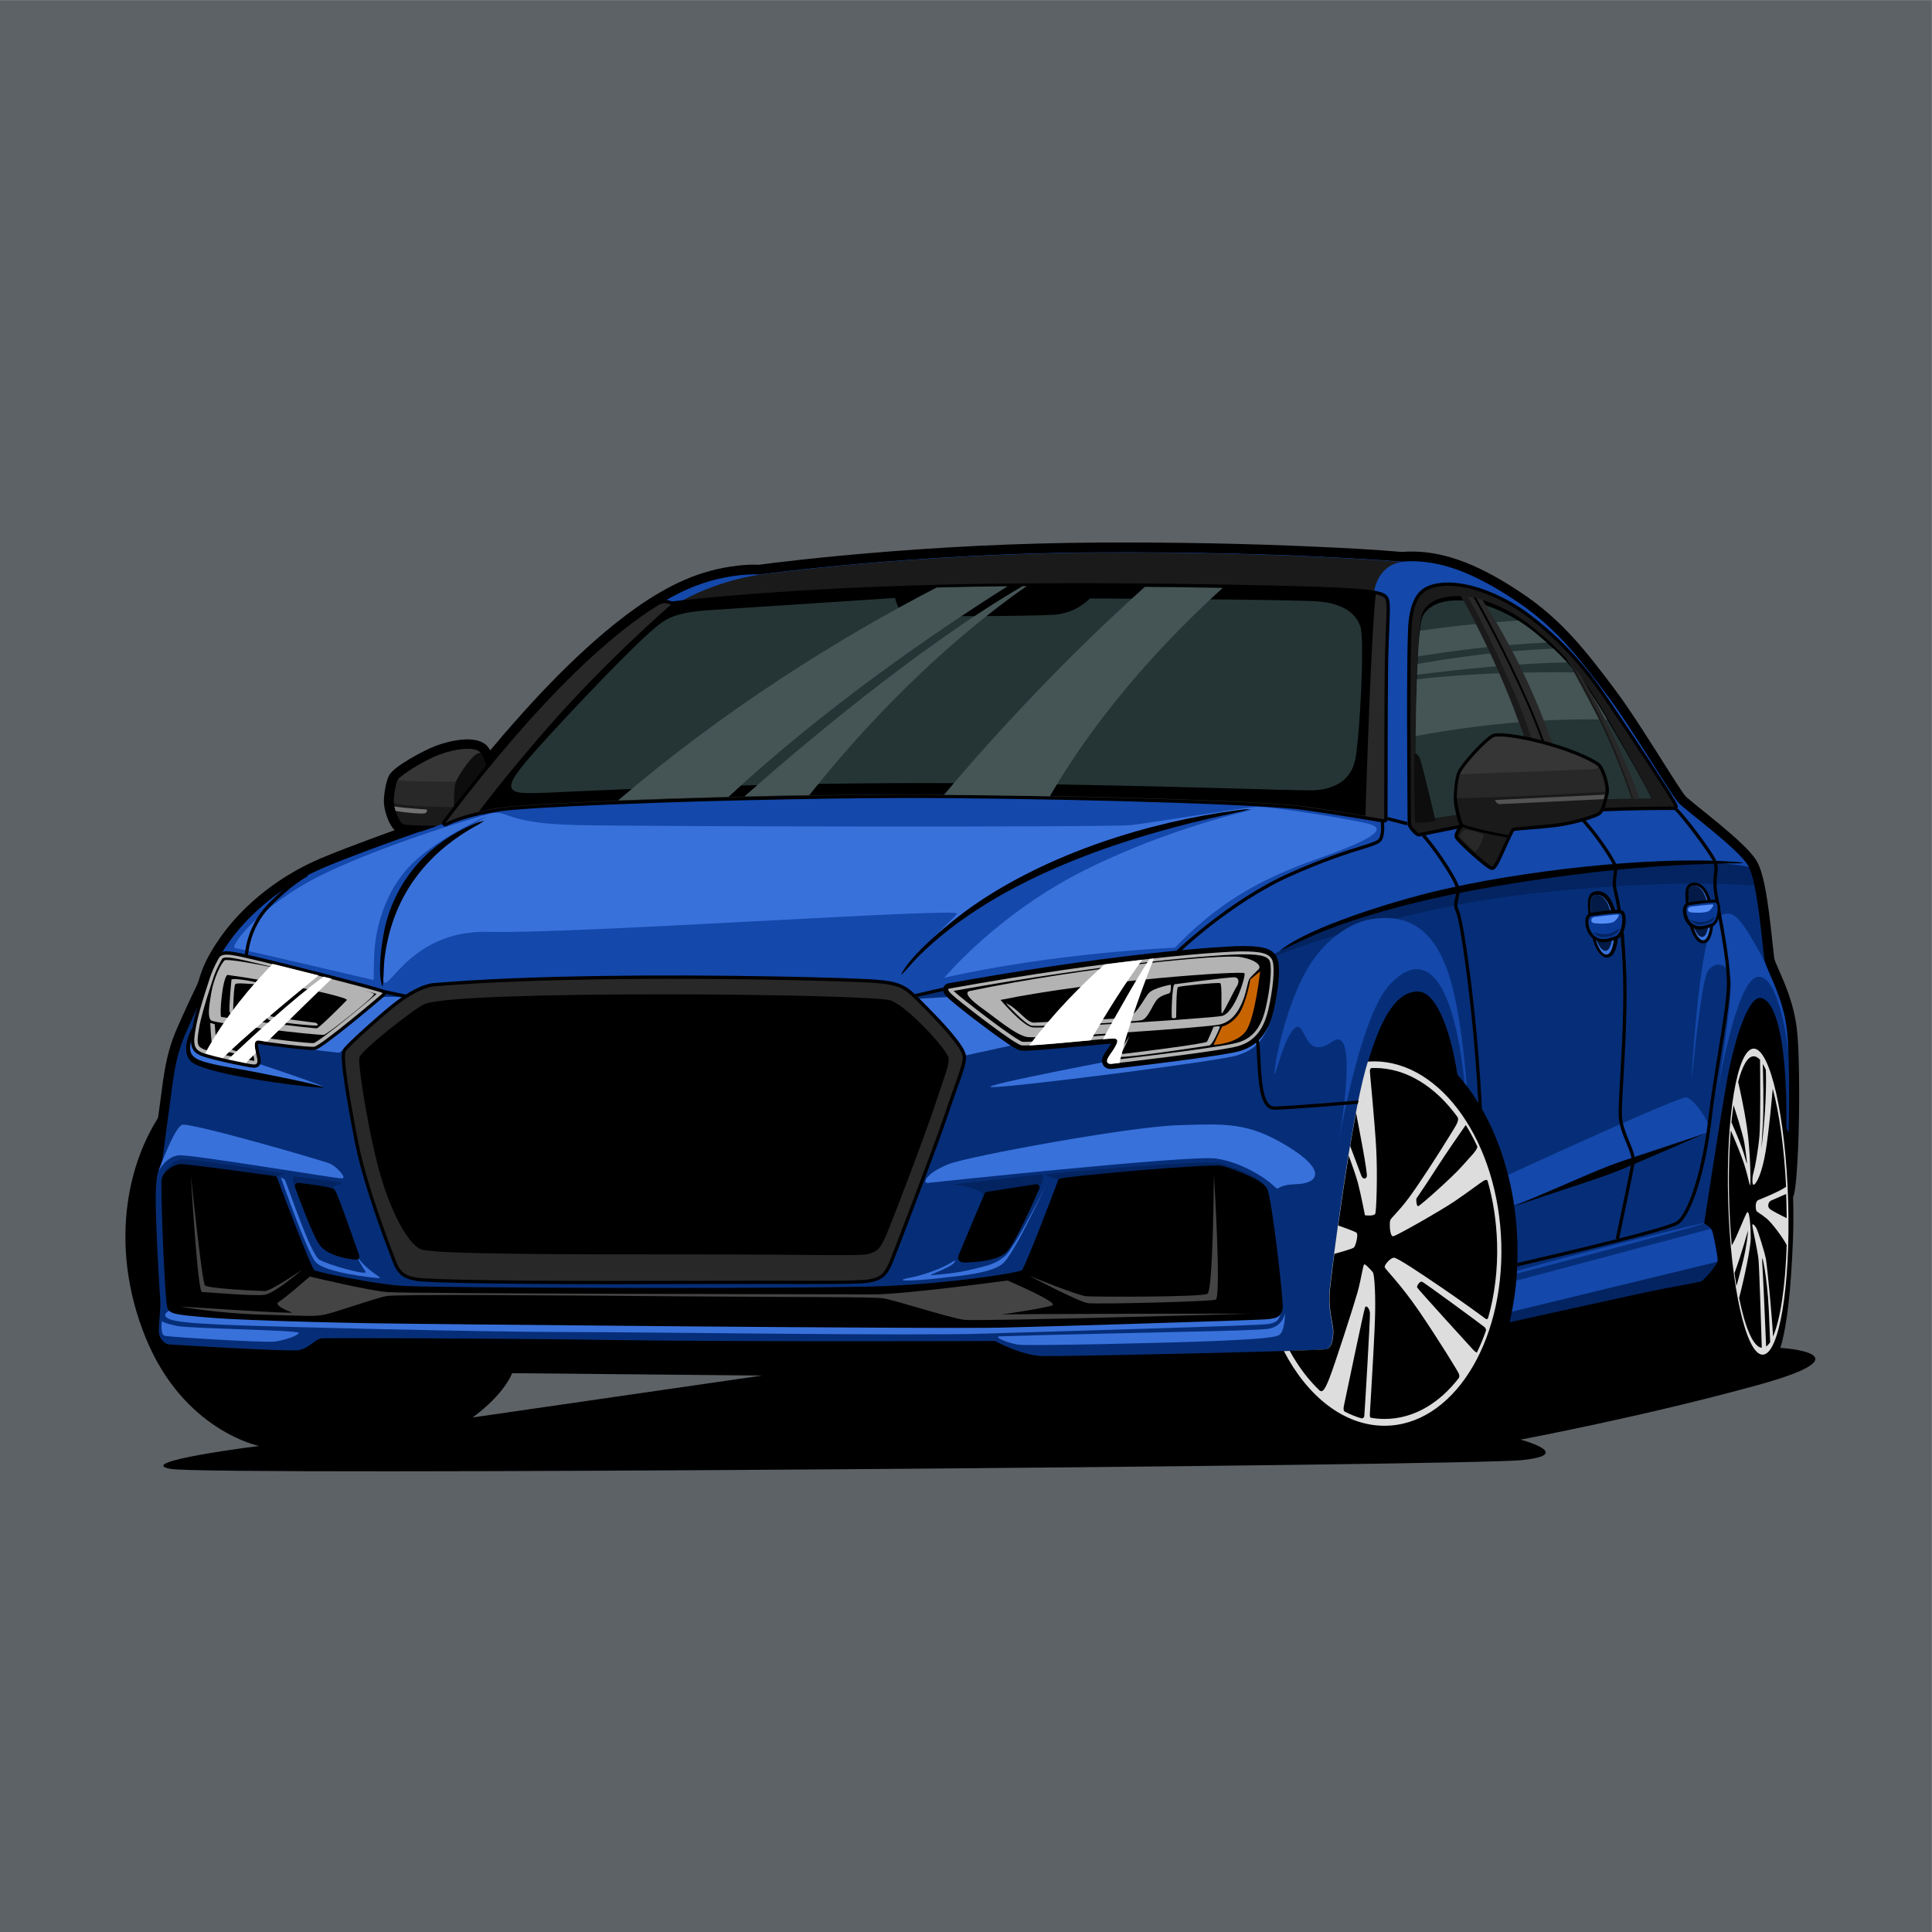 <?xml version="1.0" encoding="UTF-8" standalone="no"?>
<svg
   xmlns:dc="http://purl.org/dc/elements/1.1/"
   xmlns:cc="http://creativecommons.org/ns#"
   xmlns:rdf="http://www.w3.org/1999/02/22-rdf-syntax-ns#"
   xmlns:svg="http://www.w3.org/2000/svg"
   xmlns="http://www.w3.org/2000/svg"
   viewBox="0 0 5333.333 5333.333"
   height="5333.333"
   width="5333.333"
   xml:space="preserve"
   id="svg2"
   version="1.1"><rect x="0" y="0" width="5333.333" height="5333.333" fill="#808080" stroke="none"/><defs
     id="defs6" /><g
     transform="matrix(1.333,0,0,-1.333,0,5333.333)"
     id="g10"><g
       transform="scale(0.1)"
       id="g12"><g
         transform="scale(2.454)"
         id="g14"><path
           id="path16"
           style="fill:#5d6266;fill-opacity:1;fill-rule:evenodd;stroke:none"
           d="M 0,0 H 16300 V 16300 H 0 V 0" /></g><g
         transform="scale(2.379)"
         id="g18"><path
           id="path20"
           style="fill:#000000;fill-opacity:1;fill-rule:evenodd;stroke:none"
           d="m 4113.72,4478.9 2519.94,364.97 -2175.73,20.59 c 0,0 -61.95,-178.93 -344.21,-385.56 z M 15570.2,6974.75 c 0,0 55.1,-488.83 37.9,-936.34 -17.3,-447.51 -51.6,-764.18 -110.2,-953.53 0,0 802.1,-48.26 -196.2,-323.61 -998.3,-275.43 -2065.4,-475.12 -2065.4,-475.12 0,0 488.8,-130.85 6.8,-178.97 -481.9,-48.26 -11429,-137.74 -11759.38,-75.79 -330.52,61.96 771.1,199.69 771.1,199.69 0,0 -654.1,130.85 -984.61,936.39 -330.393,805.54 -172.05,1611.08 227.21,2086.12 399.37,475 8351.46,853.79 9108.78,1087.78 757.4,234.12 1748.8,358.03 2161.9,371.86 413.1,13.7 2189.4,-123.91 2189.4,-123.91 0,0 406.3,-247.95 420,-296.07 13.8,-48.26 172.1,-447.52 172.1,-447.52 l 20.6,-870.98" /></g><g
         transform="scale(1.522)"
         id="g22"><path
           id="path24"
           style="fill:#000000;fill-opacity:1;fill-rule:evenodd;stroke:none"
           d="m 5676.62,14845 c -81.36,30 -183.96,66 -258.62,108.4 -114.7,65.2 -183.03,273 -193.65,400 -7.63,92.9 25.32,310.2 72.24,389.1 75.6,127.4 484.31,341.5 631.59,396.8 178.56,67.2 555.05,160.7 702.36,-4.2 68.51,-76.8 102.01,-209 120.27,-309.4 7.23,-40.2 -2.43,-77.4 -28.11,-109.1 -190.31,-233.3 -375.95,-470.3 -557.68,-710.3 -16.94,-22.3 -37.23,-37 -63.67,-46.2 -111.35,-37.9 -222.51,-76.7 -333.48,-115.8 -30.73,-10.8 -60.52,-10.6 -91.25,0.7 v 0" /></g><g
         transform="scale(2.286)"
         id="g26"><path
           id="path28"
           style="fill:#000000;fill-opacity:1;fill-rule:evenodd;stroke:none"
           d="m 3979.43,10123.6 c 245.27,323 501.6,639.7 773.51,940.5 198.65,219.7 407.48,433.3 629.8,629.2 241.29,212.6 524.01,428.5 821.65,557.1 150,64.9 311.11,108.5 473.67,127 61.63,6.9 133.68,12.3 196.89,8.4 80.1,11 160.72,20.6 241.08,29.9 220.6,25.7 441.69,47.9 662.78,67.4 719.68,63.5 1444.09,100 2166.54,103.9 668.95,3.5 1339.15,-7.7 2007.45,-39 248.2,-11.5 499.6,-24.3 747.3,-45.9 401.9,32.8 769.4,-160.8 1093.4,-378.2 353.9,-237.4 573.8,-519.5 825.4,-853.5 92.9,-123.2 179.1,-253.8 263,-383.3 84,-129.5 166,-260.3 248.8,-390.7 29.8,-47 59.8,-94.1 90.9,-140.3 13,-19.4 31.5,-48.9 47.2,-65.8 11.8,-12.5 27.4,-25.1 40.6,-36.2 26.1,-22.1 52.7,-43.5 79.2,-65 71.4,-57.8 143.2,-115.1 213.6,-174.2 62.3,-52.32 124.4,-105.86 182.8,-162.42 45.1,-43.53 97.7,-97.2 129.5,-151.4 61.4,-104.64 91.4,-322.4 108,-443.92 13,-95.11 23.6,-190.34 33.7,-285.83 3.7,-34.74 7.3,-69.43 11.4,-104.16 2,-16.62 3.6,-35.96 7.2,-52.32 4.6,-21.21 19.5,-52.58 28.3,-72.66 20.2,-46.5 40.9,-92.78 60,-139.76 53.1,-130.32 95,-264.48 112.4,-404.51 16.7,-135.25 19.6,-279.22 21.8,-415.48 2.7,-181.33 1.6,-363.96 -3.2,-545.24 -1.3,-42.17 -16.3,-576.86 -57.7,-585.17 -41.4,-8.31 -96.2,512.38 -113.6,550.92 l -20.2,44.75 c -5.6,12.43 -7.9,24.06 -7.8,37.58 1.6,172.4 -1.3,345.97 -14.3,517.98 -8.7,113.08 -21.7,229.13 -46,339.98 -13.1,59.8 -31.7,128.96 -60.6,183.29 -4.3,8.05 -15.8,27.52 -26.3,39.07 -27.3,-31.63 -62,-111.47 -72.5,-137.89 -41.1,-102.32 -72.1,-213.16 -97.8,-320.3 -13.1,-55.29 -25.1,-111.11 -35.7,-167.14 -38.5,-204.12 -70.4,-411.34 -103,-616.67 -35,-220.21 -69.2,-440.55 -103,-661.03 27.2,-22.7 50.4,-50.87 61.4,-82.11 14.9,-42.03 24.7,-98.68 33.1,-142.95 8.3,-43.66 21.3,-104.9 21.3,-148.82 0,-55.91 -49.2,-119.65 -83.2,-161.46 -28.1,-34.48 -81.1,-96.72 -121.9,-113.83 -20.9,-8.53 -49.8,-13.38 -72,-17.72 -39.7,-7.69 -79.8,-14.87 -119.8,-22.3 -135.7,-25.2 -271,-51.97 -405.9,-81.24 -383.1,-83.07 -765.7,-168.15 -1148.4,-252.97 -47.8,-10.55 -95.2,19.33 -106.5,66.84 -88.4,373.97 -174.4,748.82 -257.4,1123.93 -45.2,203.37 -89.5,407 -131,611.07 -29.1,142.61 -60.1,290.68 -79,434.91 -23.8,181.76 -63.7,386.13 -133.3,556.26 -17.7,43.65 -89,200.26 -149.7,198.77 -7.9,-0.13 -15.7,-1.01 -23.4,-2.36 -187.6,-34.25 -316.4,-483.73 -358.3,-631.19 -36.4,-127.96 -63.1,-262.38 -88.1,-392.96 -32.2,-169.6 -60.6,-339.98 -87.4,-510.63 -35.9,-228.66 -68.7,-458.05 -99.3,-687.58 -17.5,-131.54 -36.1,-265.22 -49.2,-397.29 -7.1,-71.92 -2.3,-141.6 9.1,-212.77 7.8,-49.35 24.5,-113.48 22.6,-162.34 -3.3,-90.99 -22.1,-206.83 -122.8,-238.8 -31.8,-10.2 -112.6,-10.41 -147,-11.81 -98.5,-4.07 -197.1,-7.18 -295.5,-10.15 -291.5,-8.66 -583.2,-15.88 -874.7,-22.57 -276.2,-6.3 -552.3,-12.16 -828.62,-17.11 -99.03,-1.75 -198.12,-3.45 -297.2,-4.59 -52.71,-0.61 -106.38,-1.84 -159.1,-0.75 -142.21,3.37 -322.79,68.46 -452.49,136.53 -703.33,-2.71 -1406.79,-3.11 -2110.11,-0.87 -443.53,1.35 -887.23,3.5 -1330.63,9.93 -92.52,1.35 -185.17,2.62 -277.65,3.71 -527.73,6.57 -1055.5,10.28 -1583.24,12.03 -178.93,0.62 -357.99,1.01 -537.05,0.88 -74.89,0 -152.52,1.71 -227.17,-0.88 -12.65,-3.85 -47.24,-30.75 -57.91,-38.45 -45.5,-32.59 -90.64,-58.53 -146.94,-67.93 -27.03,-4.46 -60.51,-3.72 -87.91,-3.59 -46.01,0.35 -92.01,1.71 -138.02,3.32 -125.61,4.25 -251.22,10.55 -376.71,17.11 -196.17,10.19 -392.09,22.7 -588.26,33.6 -87.79,4.85 -161.94,85.95 -177.2,169.77 -8.8,48.25 -0.12,124.98 3.6,174.98 2.98,38.8 9.05,89.89 6.45,128.21 -18.98,273.93 -33.36,551.05 -40.55,825.6 -2.73,103.8 -4.71,222.7 12.03,325.63 8.06,49.48 19.47,80.23 38.31,125.37 0.75,1.97 1.61,3.94 2.36,5.95 11.41,30.23 16.87,89.5 21.08,122.01 13.39,103.28 26.29,206.47 41.42,309.62 39.68,271.43 50.84,502.8 163.3,759.63 59.4,136.04 120.41,268.33 185.01,401.75 7.07,14.65 12.16,32.63 16.99,48.25 9.55,31.01 19.35,61.24 31.13,91.51 42.4,108.14 105.02,209.19 172.48,303.28 219.11,305.69 550.56,554.07 895.53,699.87 141.61,59.8 286.2,114.57 430.41,168.03 214.4,79.48 430.41,156.5 646.79,230.7 v 0" /></g><g
         transform="scale(2.275)"
         id="g30"><path
           id="path32"
           style="fill:#062e78;fill-opacity:1;fill-rule:evenodd;stroke:none"
           d="m 4053.54,10095.7 c 0,0 -724.39,-247.43 -1102.41,-407.29 -378.02,-159.73 -679.54,-418.35 -861.69,-672.67 -182.29,-254.19 -180.04,-362.18 -213.8,-431.98 -33.77,-69.76 -74.26,-148.52 -184.53,-400.42 -110.26,-252.08 -116.99,-463.5 -157.48,-740.36 -40.5,-276.69 -47.23,-398.18 -67.53,-452.15 -20.19,-54.07 -56.19,-83.21 -47.22,-425.21 8.96,-342.01 36,-760.54 40.49,-825.81 4.48,-65.18 -20.19,-245.22 -11.22,-294.67 8.98,-49.58 53.95,-94.59 94.45,-96.83 40.49,-2.24 1082.22,-67.38 1176.78,-51.69 94.44,15.69 150.76,105.76 215.92,108.04 65.29,2.24 1406.3,2.24 2643.77,-15.82 1237.43,-17.98 3478.38,-9.01 3478.38,-9.01 0,0 240.74,-132.66 434.22,-137.14 193.49,-4.62 2535.73,47.21 2585.23,62.9 49.5,15.82 58.4,96.79 60.7,157.49 2.2,60.78 -49.5,200.21 -31.5,382.48 18,182.28 189,1523.18 328.5,2013.71 139.5,490.52 283.4,697.46 467.9,701.94 184.6,4.48 319.5,-407.15 375.8,-836.88 56.2,-429.74 468,-2171.19 468,-2171.19 0,0 812.2,179.95 1154.3,254.18 342,74.28 557.9,105.8 584.9,117.01 27.1,11.21 150.8,153 150.8,193.48 0,40.48 -36,225 -49.5,263.29 -13.6,38.24 -74.2,69.75 -74.2,69.75 0,0 155.2,1021.4 215.9,1343.14 60.8,321.83 181.1,713.29 293.6,708.81 112.5,-4.49 248.6,-274.5 239.6,-1183.51 l 20.2,-45.01 c 0,0 18.1,661.47 -17.9,951.78 -36,290.19 -182.3,528.68 -200.3,612.02 -18,83.2 -58.5,706.42 -150.7,863.91 -92.2,157.49 -567,501.71 -636.8,576.01 -69.6,74.2 -418.4,672.7 -659.2,992.1 -240.7,319.6 -452.2,598.6 -807.8,837 -355.4,238.5 -692.8,396 -1048.4,364.5 0,0 -1080,94.6 -2767.39,85.6 -1687.48,-9.1 -3082.45,-202.6 -3082.45,-202.6 0,0 -292.42,22.6 -641.15,-128.2 C 5921.08,12075.6 5219,11634.7 4053.54,10095.7 v 0" /></g><g
         transform="scale(2.182)"
         id="g34"><path
           id="path36"
           style="fill:#032461;fill-opacity:1;fill-rule:evenodd;stroke:none"
           d="m 14296.6,5930.45 c 20.8,-89.08 33.2,-141.59 33.2,-141.59 0,0 846.7,187.59 1203.3,264.98 356.5,77.43 581.6,110.29 609.7,121.97 28.3,11.69 157.2,159.5 157.2,201.7 0,10.13 -2.2,29.09 -5.7,52.33 l -1997.7,-499.39" /></g><g
         transform="scale(2.229)"
         id="g38"><path
           id="path40"
           style="fill:#032461;fill-opacity:1;fill-rule:evenodd;stroke:none"
           d="m 16300,9720.38 c -16.8,78.33 -36.2,143.55 -58.6,181.82 -24.7,41.99 -75.9,97.03 -139.5,156.8 -436,18.1 -1148.7,38.4 -1516.4,-8.9 -514.3,-66.12 -911.1,14.6 -1293.2,-168.98 -382.1,-183.75 -1484.4,-734.91 -1484.4,-734.91 l 14.8,-88.11 c 0,0 1138.8,455.61 2461.6,595.12 1142.2,120.54 1785.7,87.75 2015.7,67.16 v 0" /></g><g
         transform="scale(2.222)"
         id="g42"><path
           id="path44"
           style="fill:#1448ab;fill-opacity:1;fill-rule:evenodd;stroke:none"
           d="m 4150.88,10338.2 c 0,0 -741.78,-253.4 -1128.88,-417.12 -387.1,-163.57 -695.85,-428.4 -882.39,-688.83 -54.6,-76.02 -93,-139.3 -120.82,-192.5 2.05,-1.44 4.08,-2.57 5.87,-3.33 88.55,-36.87 1550.17,-254.31 1550.17,-254.31 l 221.11,-51.67 4670.66,-7.38 368.58,81.15 c 0,0 2764.82,99.52 3091.02,339.1 0,0 545.6,324.48 1408.2,512.39 862.6,188.1 1526.2,261.82 2001.7,302.29 467.3,39.92 852.6,-5.63 963.9,-31.78 -1.7,3.06 -3.2,5.98 -4.9,8.78 -94.4,161.31 -580.6,513.81 -652.1,589.81 -71.3,76.1 -428.4,688.9 -675,1016 -246.5,327.3 -463,612.9 -827.2,857.1 -363.9,244.2 -709.4,405.5 -1073.6,373.2 0,0 -1105.9,96.8 -2833.8,87.7 -1728.01,-9.4 -3156.47,-207.5 -3156.47,-207.5 0,0 -299.45,23.1 -656.55,-131.3 -357.11,-154.4 -1076.05,-605.9 -2269.5,-2181.8 v 0" /></g><g
         transform="scale(1.506)"
         id="g46"><path
           id="path48"
           style="fill:#1a1a1a;fill-opacity:1;fill-rule:evenodd;stroke:none"
           d="m 5785.5,15134.1 c -78.68,29.2 -194.06,73.6 -241.31,100.3 -74.72,42.6 -122.34,236.2 -127.42,297.5 -5.09,61.1 22.02,258.4 54.39,312.6 32.38,54.4 343.33,258.4 569.38,343.3 226.06,85.1 489.39,112.2 560.73,32.4 48.21,-53.9 76.04,-173.7 89.38,-246.4 -180.3,-221 -369.09,-461 -566.91,-722 0,0 -136.47,-46.7 -338.24,-117.7 v 0" /></g><g
         transform="scale(1.506)"
         id="g50"><path
           id="path52"
           style="fill:#282828;fill-opacity:1;fill-rule:evenodd;stroke:none"
           d="m 5417.52,15524.7 c -0.38,2.6 -0.57,4.9 -0.75,7.2 -5.09,61.1 22.02,258.4 54.39,312.6 32.38,54.4 343.33,258.4 569.38,343.3 226.06,85.1 489.39,112.2 560.73,32.4 48.21,-53.9 76.04,-173.7 89.38,-246.4 -125.14,-153.4 -254.27,-315.8 -387.72,-488.1 -32,-10.9 -51.76,-16.7 -51.76,-16.7 0,0 -681.19,-1.5 -833.65,55.7 v 0" /></g><g
         transform="scale(1.502)"
         id="g54"><path
           id="path56"
           style="fill:#0d0d0d;fill-opacity:1;fill-rule:evenodd;stroke:none"
           d="m 6629.62,16257.9 c 42.87,-57.9 68.51,-168.2 80.96,-236.6 -145.9,-178.7 -297.31,-369.9 -454.58,-574.8 3.78,95.7 -1.69,338.9 30.97,418 35.68,86.9 257.5,435.5 342.65,393.4 v 0" /></g><g
         transform="scale(1.506)"
         id="g58"><path
           id="path60"
           style="fill:#363636;fill-opacity:1;fill-rule:evenodd;stroke:none"
           d="m 6619.72,16195.2 c 1.13,-2.1 2.44,-4.2 3.57,-6.3 -1.13,2.1 -2.44,4.2 -3.57,6.3 z m -3.77,5.8 c 1.13,-1.9 2.44,-3.8 3.57,-5.6 -1.13,1.8 -2.44,3.7 -3.57,5.6 z m -1.88,2.8 c 0.56,-0.7 1.12,-1.7 1.69,-2.6 -0.57,0.9 -1.13,1.9 -1.69,2.6 z m -1142.91,-359.3 c 32.38,54.4 343.33,258.4 569.38,343.3 226.06,85.1 489.39,112.2 560.73,32.4 4.33,-4.9 8.66,-10.4 12.61,-16.2 -1.32,1.9 -2.64,3.8 -3.95,5.6 -84.33,41.9 -303.24,-301.3 -341.07,-390.5 -114.25,-0.4 -796.2,-1 -797.7,25.4 v 0" /></g><g
         transform="scale(1.43)"
         id="g62"><path
           id="path64"
           style="fill:#717171;fill-opacity:1;fill-rule:evenodd;stroke:none"
           d="m 5727.02,16236.2 c -6.55,22.8 -11.89,44.6 -15.86,63.8 145.26,-24.5 471.24,-44.4 471.24,-44.4 0,0 10.7,-37.6 -26.95,-53.7 -34.48,-14.8 -305.18,9.5 -428.43,34.3 v 0" /></g><g
         transform="scale(1.407)"
         id="g66"><path
           id="path68"
           style="fill:#000000;fill-opacity:1;fill-rule:evenodd;stroke:none"
           d="m 6190.99,16194.8 c -81.98,30.4 -201.21,76.2 -253.99,105.2 114.01,-12.7 331.53,-17.3 500.93,-19 -62.43,-21.5 -147.23,-51.1 -246.94,-86.2 v 0" /></g><g
         transform="scale(1.781)"
         id="g70"><path
           id="path72"
           style="fill:#1a1a1a;fill-opacity:1;fill-rule:evenodd;stroke:none"
           d="m 16300,15930.6 c 0,0 -1379.5,120.8 -3534.9,109.3 -2155.5,-11.6 -3937.38,-258.7 -3937.38,-258.7 0,0 -496.37,-59.7 -965.4,-340.6 -469.04,-281.1 2262.48,-391.4 2262.48,-391.4 l 5849.1,517.3 c 0,0 29.3,321.5 326.1,364.1 v 0" /></g><g
         transform="scale(1.628)"
         id="g74"><path
           id="path76"
           style="fill:#3971db;fill-opacity:1;fill-rule:evenodd;stroke:none"
           d="m 16300,7880.95 c -34.9,-88.07 -42.4,-123.38 -158.2,-146.04 -115.6,-22.6 -2698.5,-92.92 -3623.9,-123.26 -925.5,-30.09 -4265.28,20.21 -5296.53,20.21 -1031.12,0 -3721.93,65.47 -4315.56,90.52 -593.45,25.06 -734.28,50.3 -787.21,95.56 -52.75,45.26 32.91,84.14 32.91,84.14 l 4069.02,-16.22 8309.47,115.58 1770,-120.49" /></g><path
         id="path78"
         style="fill:#3971db;fill-opacity:1;fill-rule:evenodd;stroke:none"
         d="m 3355.66,12652.5 c -16.45,-78 -24.38,-274.4 49.32,-303.3 73.7,-28.7 2092.53,-147.4 2280.75,-122.8 188.5,24.7 458.65,110.6 503.72,176.1 45.07,65.4 -2227.75,90.1 -2518.3,147.4 -290.84,57.5 -315.49,102.6 -315.49,102.6 v 0" /><g
         transform="scale(1.633)"
         id="g80"><path
           id="path82"
           style="fill:#3971db;fill-opacity:1;fill-rule:evenodd;stroke:none"
           d="m 12689.2,7554.24 c -115.4,0 90.2,-85.24 220.5,-105.38 130.6,-19.96 2026.2,25.16 2472.6,45.13 446.3,20.14 737.2,35.27 827.4,70.29 90.3,35.09 85.3,285.9 85.3,285.9 0,0 -20,-170.66 -210.6,-200.66 -190.6,-30.01 -1720.3,-45.13 -3395.2,-95.28 v 0" /></g><g
         transform="scale(1.686)"
         id="g84"><path
           id="path86"
           style="fill:#3971db;fill-opacity:1;fill-rule:evenodd;stroke:none"
           d="m 11389.9,9200.09 c 0,0 3215.1,344.76 3540.5,301.05 325.5,-43.7 631.3,-252.49 713.9,-335.15 82.5,-82.54 0,9.72 276.8,19.45 276.9,9.78 378.9,169.95 -106.9,466.32 -485.6,296.14 -757.6,276.81 -1354.9,257.36 -597.4,-19.51 -2549.8,-378.92 -2802.2,-475.87 -252.7,-97.19 -335.3,-223.62 -267.2,-233.16 v 0" /></g><g
         transform="scale(1.029)"
         id="g88"><path
           id="path90"
           style="fill:#3971db;fill-opacity:1;fill-rule:evenodd;stroke:none"
           d="m 3662.28,16244.4 c -166.9,-79.6 -469.31,-923.2 -469.31,-923.2 0,0 155.06,290.6 409.82,310.4 254.49,19.8 3167.07,-469.6 3278.62,-465.5 111.27,3.9 -107.41,238.8 -242.92,298.3 -135.23,59.8 -2812.88,835.6 -2976.21,780 v 0" /></g><g
         transform="scale(1.333)"
         id="g92"><path
           id="path94"
           style="fill:#3971db;fill-opacity:1;fill-rule:evenodd;stroke:none"
           d="m 14834.2,10434.4 c 0,0 -153.5,-107.5 -414.7,-193.6 -261.2,-85.9 -301.2,-70.6 -384.2,-101.5 -83,-30.6 212,-21.4 593,21.6 381,43.1 753,79.9 937.2,212 184.4,132.1 697.7,1266 716,1293.7 18.5,27.7 -510.1,-1035.5 -669.8,-1167.5 -159.8,-132.4 -282.7,-147.7 -513.3,-205.9 -230.4,-58.6 -516.3,-80 -623.6,-89.2 -107.7,-9.4 396.2,141.3 359.4,230.4 v 0" /></g><path
         id="path96"
         style="fill:#3971db;fill-opacity:1;fill-rule:evenodd;stroke:none"
         d="m 5816.98,15625.4 c 0,0 532.34,-1523.3 716.6,-1748.6 184.25,-225.1 1240.72,-335.7 1318.67,-335.7 77.67,0 -196.72,131 -364.53,331.7 -167.81,200.7 20.41,-102.3 81.92,-196.7 61.51,-94.2 -761.67,135.2 -954.15,245.7 -192.47,110.6 -683.99,1625.7 -720.85,1658.6 -36.85,32.9 -77.66,45 -77.66,45 v 0" /><g
         transform="scale(1.157)"
         id="g98"><path
           id="path100"
           style="fill:#3971db;fill-opacity:1;fill-rule:evenodd;stroke:none"
           d="m 3478.51,16300 c 0,0 -113.23,-357.6 -116.66,-502.9 -3.67,-145.1 81.37,-198.3 343.37,-276.2 262,-77.7 1791.59,-350.5 2046.48,-392.9 254.89,-42.4 -1242.84,453.2 -1242.84,453.2 L 3478.51,16300" /></g><g
         transform="scale(1.189)"
         id="g102"><path
           id="path104"
           style="fill:#3971db;fill-opacity:1;fill-rule:evenodd;stroke:none"
           d="m 4476.56,15486.9 c 0,0 1381.39,-172.1 1426.22,-172.1 44.83,0 1098.81,916.3 1122.9,950.6 24.08,34.6 -489.08,20.8 -489.08,20.8 l -2060.04,-799.3" /></g><g
         transform="scale(1.3)"
         id="g106"><path
           id="path108"
           style="fill:#3971db;fill-opacity:1;fill-rule:evenodd;stroke:none"
           d="m 15348.7,13956.8 951.3,208.1 c 0,0 -976.4,737 -1045.8,737 -69.3,0 -743.3,-44.1 -743.3,-44.1 l 837.8,-901" /></g><g
         transform="scale(1.611)"
         id="g110"><path
           id="path112"
           style="fill:#3971db;fill-opacity:1;fill-rule:evenodd;stroke:none"
           d="m 16300,11628.4 c -76.2,-157.6 -147.5,-284.6 -401.5,-361 -254.3,-76.2 -2892.9,-411.7 -3146.9,-406.6 -254.3,5.1 1911.5,411.7 1911.5,411.7 l 1636.9,355.9" /></g><g
         transform="scale(1.757)"
         id="g114"><path
           id="path116"
           style="fill:#3971db;fill-opacity:1;fill-rule:evenodd;stroke:none"
           d="m 11131.2,11248 c 0,0 619.8,745.8 1635.9,1258.4 1016.1,512.8 2022.8,727.2 2022.8,727.2 0,0 -1072.1,-116.6 -2018.2,-526.7 -946,-410.2 -1514.7,-792.4 -1761.8,-997.4 -247,-205.1 214.4,219.1 270.4,293.6 55.9,74.5 -4539.73,-242.3 -5518.36,-214.4 -978.86,28 -1221.16,-829.6 -1249.22,-540.7 -27.91,289.1 97.91,829.6 312.3,1160.7 214.39,330.8 908.8,741 908.8,741 0,0 -633.76,-279.7 -932.03,-615.2 -298.27,-335.7 -382.15,-764.5 -391.51,-1025.5 -9.35,-261 -4.68,-288.9 -4.68,-288.9 0,0 -1570.69,368.1 -1636.03,377.5 -65.16,9.4 237.78,433.4 880.93,787.7 643.16,354.2 1915.58,745.7 2129.99,797 214.37,51.3 144.54,-116.5 1020.75,-135.2 876.26,-18.7 6282.76,-27.9 6534.46,0 251.6,28 1305.1,205.1 1472.8,214.4 167.8,9.4 1193.2,-158.4 1342.3,-205 149.2,-46.6 139.8,-139.9 -605.9,-400.9 -745.8,-261 -1221.2,-559.2 -1696.5,-1053.4 0,0 -1398.3,-55.9 -2717.2,-354.2 v 0" /></g><g
         transform="scale(1.866)"
         id="g118"><path
           id="path120"
           style="fill:#1448ab;fill-opacity:1;fill-rule:evenodd;stroke:none"
           d="m 15158.7,11228.8 c -237,-66 -517.8,-263.5 -706.5,-645.2 -188.8,-381.9 -302.9,-908.57 -307.3,-1040.29 -4.4,-131.67 87.8,359.9 219.5,482.79 131.7,122.9 92.1,-377.49 421.3,-144.8 329.1,232.6 48.2,-1246.55 48.2,-1246.55 0,0 241.4,1505.45 588.2,1878.45 346.8,373.1 702.3,206.3 838.4,-1145.51 l 39.5,-329.14 c 0,0 -30.8,807.54 -166.8,1391.25 -136.1,583.8 -412.6,921.8 -974.5,799 v 0" /></g><g
         transform="scale(2.272)"
         id="g122"><path
           id="path124"
           style="fill:#1448ab;fill-opacity:1;fill-rule:evenodd;stroke:none"
           d="m 16300,8048.6 c -3.5,70.86 -8.2,135.6 -14.7,188.23 -34.5,277.59 -169.7,508.03 -197.4,600.72 -2.9,5.5 -5.7,10.96 -8.6,16.59 -259.6,490.16 -292.1,432.54 -393,418.06 -90,-28.82 -151.3,-299.18 -194.6,-648.73 -43.3,-349.71 -72.1,-785.86 -72.1,-832.78 0,-46.78 83,857.96 144.2,962.53 61.2,104.53 198.2,86.44 212.7,-79.35 14.4,-165.79 -122.6,-1020.14 -122.6,-1020.14 0,0 169.4,1027.36 367.6,1052.57 198.3,25.18 277.6,-666.81 277.6,-666.81 0,0 0.4,3.12 0.9,9.11 v 0" /></g><g
         transform="scale(2.177)"
         id="g126"><path
           id="path128"
           style="fill:#1448ab;fill-opacity:1;fill-rule:evenodd;stroke:none"
           d="m 14355.1,6900.83 c 109.1,33.85 1854.7,658.32 1899.8,711.05 45.1,52.74 -139.1,312.22 -210.6,327.33 -71.5,14.97 -1787.1,-778.76 -1787.1,-778.76 l 97.9,-259.62" /></g><g
         transform="scale(2.182)"
         id="g130"><path
           id="path132"
           style="fill:#1448ab;fill-opacity:1;fill-rule:evenodd;stroke:none"
           d="m 14247,6143.33 c 25.9,-111.71 47.4,-203.4 61.9,-265.62 l 1986.7,482.25 c 2.8,6.92 4.4,12.88 4.4,17.55 0,42.2 -37.5,234.55 -51.5,274.46 -2.8,7.52 -7.2,14.94 -12.6,21.81 L 14247,6143.33" /></g><g
         transform="scale(2.165)"
         id="g134"><path
           id="path136"
           style="fill:#1448ab;fill-opacity:1;fill-rule:evenodd;stroke:none"
           d="m 14341.2,6268.28 2.9,-12.15 c 277.1,68.44 1736.1,450.67 1955.9,520.31 -1.3,0.69 -1.9,1.06 -1.9,1.06 l 0.5,3.69 c -201.5,-39.57 -1688.8,-410.67 -1957.4,-512.91 v 0" /></g><g
         transform="scale(1.33)"
         id="g138"><path
           id="path140"
           style="fill:#032461;fill-opacity:1;fill-rule:evenodd;stroke:none"
           d="m 15320.6,11437.4 c 24.8,141.8 -486.5,203.4 -486.5,203.4 0,0 1287.3,150.9 1376.6,153.9 89.3,3.2 -44.3,-259.5 -44.3,-259.5 l -845.8,-97.8" /></g><g
         transform="scale(1.62)"
         id="g142"><path
           id="path144"
           style="fill:#032461;fill-opacity:1;fill-rule:evenodd;stroke:none"
           d="m 13564.9,9591.61 c -37.7,53.33 -272.8,78.58 -159.1,98.83 113.7,20.12 2002,179.56 2163.7,141.59 161.8,-37.96 521.2,-151.53 625.9,-323.5 104.6,-172.03 -2536.8,-81.05 -2536.8,-81.05 l -93.7,164.13" /></g><path
         id="path146"
         style="fill:#032461;fill-opacity:1;fill-rule:evenodd;stroke:none"
         d="m 6140.41,15338.9 c 0,0 -147.4,315.2 -40.82,307 106.58,-8.3 876.48,-98.4 970.58,-122.8 94.11,-24.6 -151.65,-24.6 -188.5,-139.2 -36.85,-114.8 -69.45,-307.2 -69.45,-307.2 l -671.81,262.2" /><path
         id="path148"
         style="fill:#032461;fill-opacity:1;fill-rule:evenodd;stroke:none"
         d="m 5718.61,15605 c 45.08,98.1 213.17,94.1 213.17,94.1 0,0 -2010.9,339.9 -2178.71,303.1 -167.81,-36.9 -338.45,-184.6 -398.55,-383 -60.1,-198.4 2118.62,-415.6 2118.62,-415.6 l 245.47,401.4" /><g
         transform="scale(1.932)"
         id="g150"><path
           id="path152"
           style="fill:#000000;fill-opacity:1;fill-rule:evenodd;stroke:none"
           d="m 15217.6,9514.32 c 585,-313.74 1020.4,-1149.67 1047.8,-2131.65 34.6,-1250.52 -605.9,-2264.34 -1430.5,-2264.34 -116.1,0 -229.5,20.14 -339.2,58.14 l 721.9,4337.85" /></g><g
         transform="scale(2.275)"
         id="g154"><path
           id="path156"
           style="fill:#dddddd;fill-opacity:1;fill-rule:evenodd;stroke:none"
           d="m 15964,8041.27 c 150.9,0 291.2,-623.73 313.6,-1392.98 22.4,-769.25 -81.8,-1392.99 -232.5,-1392.99 -150.7,0 -291.1,623.74 -313.5,1392.99 -22.5,769.25 81.7,1392.98 232.4,1392.98 v 0" /></g><g
         transform="scale(1.911)"
         id="g158"><path
           id="path160"
           style="fill:#dddddd;fill-opacity:1;fill-rule:evenodd;stroke:none"
           d="m 14891.9,9434.53 c 730.1,0 1346.7,-884.04 1377.4,-1974.33 30.7,-1090.27 -536.1,-1974.16 -1266,-1974.16 -438.2,0 -835.5,318.55 -1089.9,808.97 266.7,8.16 446.7,15.43 461.2,20.03 59,18.84 69.6,115.21 72.3,187.46 2.7,72.35 -58.9,238.3 -37.4,455.26 21.4,216.95 224.8,1812.98 390.9,2396.83 7.6,26.37 15,52.21 22.5,77.28 22.9,1.62 45.9,2.66 69,2.66 v 0" /></g><g
         transform="scale(1.903)"
         id="g162"><path
           id="path164"
           style="fill:#000000;fill-opacity:1;fill-rule:evenodd;stroke:none"
           d="m 14959.4,9402.68 c 345.2,0 664.1,-204.19 903.4,-536.23 18.5,-44.98 -22.3,-94.59 -106,-231.89 -84,-137.78 -305.7,-484.11 -423.9,-643.33 -118.5,-159.37 -195.9,-219.54 -204.5,-247.55 -8.5,-28 -6.4,-180.7 34.5,-172.19 40.8,8.62 507.8,273.35 667,380.86 159.2,107.72 292.7,210.92 314.1,221.64 21.5,10.72 33.4,17.44 44.6,0.89 60.3,-211.66 96.5,-441.65 103.2,-681.9 8.2,-289.27 -27.3,-563.45 -97.4,-809.21 -6.8,-19.23 -21.8,-16.71 -32,-7.31 -10.7,9.67 -256.1,188.28 -477.7,338.82 -221.7,150.6 -479.9,324.9 -516.4,322.8 -36.7,-2.1 -105.5,-77.46 -99.1,-103.21 6.6,-25.95 165.8,-174.45 374.5,-479.9 208.7,-305.51 420.6,-652 430.3,-675.65 9.1,-22.38 9.3,-38.78 0.2,-52.17 -214.3,-277.03 -495.2,-443.87 -807,-443.87 -50.9,0 -101,4.47 -150.5,13.14 -16.2,13.66 -9.8,16.08 5.2,285.96 15,271.09 38.7,634.81 43,869.28 4.2,234.62 -10.8,404.55 -23.6,425.1 -13,20.44 -78.7,89.22 -93.7,89.22 -15.1,0 -31.1,-149.54 -75.2,-306.66 -44.3,-157.01 -251.9,-799.29 -307.7,-939.16 -55.9,-139.57 -74.2,-141.2 -100.5,-130.9 -124.8,117.5 -236.2,264.94 -329.3,435.35 234.3,7.46 389.5,13.87 402.9,18.18 59.2,18.92 69.9,115.71 72.6,188.28 2.6,72.67 -59.2,239.35 -37.6,457.26 5.4,54.96 22.5,198.26 47.7,391.15 49.7,14.14 195.7,53.92 213,69.42 19.3,17.29 53.9,146.29 25.9,163.58 -20.2,12.5 -135.3,54.17 -197.2,76.4 32.6,235.3 71.9,502.55 114.1,761.4 33.8,-90.38 81.5,-222.64 102.5,-304.14 34.4,-133.47 75.2,-346.44 75.2,-346.44 0,0 99,-12.98 112,17.13 12.8,30.21 25.7,421.79 10.7,703.65 -15,281.96 -68.8,822.04 -68.8,841.38 0,18.49 -0.1,38.3 22.5,40.41 9.7,0.26 19.4,0.41 29,0.41 v 0" /></g><g
         transform="scale(1.877)"
         id="g166"><path
           id="path168"
           style="fill:#000000;fill-opacity:1;fill-rule:evenodd;stroke:none"
           d="m 16171.9,8903.8 c 46.4,-74.65 89.3,-154.2 128.1,-238.23 -4.1,-44.97 -74.3,-107.21 -168.5,-215.37 -102.6,-117.97 -464.8,-439.64 -484.4,-441.93 -19.6,-2.14 -25.1,74.17 -18.6,86.26 6.6,11.94 77.5,109.02 208.4,314.16 121.3,190.17 308.3,457.01 335,495.11 v 0" /></g><g
         transform="scale(1.888)"
         id="g170"><path
           id="path172"
           style="fill:#000000;fill-opacity:1;fill-rule:evenodd;stroke:none"
           d="m 16300,6598.57 c -29,-83.94 -62.2,-164.11 -99.2,-239.89 -6.5,-8.74 -30.4,15.78 -49.3,35.74 -19.5,20.55 -600.7,658.18 -607.2,675.45 -6.6,17.42 28.3,70.59 53.2,62.91 24.9,-7.63 672.2,-484.7 687.3,-498.79 14.1,-13.08 15.2,-32.72 15.2,-35.42 v 0" /></g><g
         transform="scale(1.741)"
         id="g174"><path
           id="path176"
           style="fill:#000000;fill-opacity:1;fill-rule:evenodd;stroke:none"
           d="m 16199.2,6108.51 c -69.3,19.81 -137.2,47.04 -203.2,81.04 -18.2,14.02 -18,41.07 -5.2,93.28 12.9,52.96 231.7,1120.83 248.1,1149.03 16.5,28.32 51.8,-18.72 56.5,-68.23 4.6,-49.34 -63.5,-1208.43 -67.5,-1229.91 -3.9,-19.87 -25.8,-24.58 -28.7,-25.21 v 0" /></g><g
         transform="scale(1.738)"
         id="g178"><path
           id="path180"
           style="fill:#000000;fill-opacity:1;fill-rule:evenodd;stroke:none"
           d="m 16158,9760.31 c 31.9,-162.59 142,-727.67 128,-759.95 -16.7,-37.68 -51.9,-25.94 -66.1,14.16 -10.2,29.4 -90.1,240.54 -132.2,351.64 23,136.64 46.4,269.71 70.3,394.15 v 0" /></g><g
         transform="scale(2.22)"
         id="g182"><path
           id="path184"
           style="fill:#000000;fill-opacity:1;fill-rule:evenodd;stroke:none"
           d="m 16151.5,7553.43 c 5.6,56.53 12.3,110.04 19.5,160.22 10.5,-31.8 87.5,-267.39 101.3,-354.19 14.8,-93.24 27.7,-201.12 22.1,-189.09 -5.5,11.98 -14.7,58.06 -45.2,144.77 -24.2,69.1 -77.1,191.4 -97.7,238.29 v 0" /></g><g
         transform="scale(2.244)"
         id="g186"><path
           id="path188"
           style="fill:#000000;fill-opacity:1;fill-rule:evenodd;stroke:none"
           d="m 16268.3,8010.8 c 9.5,-15.29 18.8,-33.2 28,-53.16 2.2,-52.81 3.7,-149.32 -3,-294.19 -11,-235.45 -38.3,-432.5 -38.3,-432.5 0,0 3.6,40.2 14.6,233.58 9.5,169.6 0.9,474.17 -1.3,546.27 v 0" /></g><g
         transform="scale(2.27)"
         id="g190"><path
           id="path192"
           style="fill:#000000;fill-opacity:1;fill-rule:evenodd;stroke:none"
           d="m 16294.8,6732.96 c 1,-24.71 1.8,-49.69 2.6,-74.67 1.4,-49.33 2.2,-98 2.6,-145.84 -41.1,19.95 -141.8,70.04 -157.6,87.17 -19.8,21.59 -10.8,61.27 16.2,73.92 19.2,8.98 93.7,41.18 136.2,59.42 v 0" /></g><g
         transform="scale(2.249)"
         id="g194"><path
           id="path196"
           style="fill:#000000;fill-opacity:1;fill-rule:evenodd;stroke:none"
           d="m 16300,5431.36 c -12,-18.01 -24.3,-31.53 -37.3,-40.07 -3.7,90.1 -27.5,659.31 -35.9,778.32 -9.1,129.33 47.4,-149.39 60.1,-433.43 7.5,-168.91 11.3,-259.28 13.1,-304.82 v 0" /></g><g
         transform="scale(2.221)"
         id="g198"><path
           id="path200"
           style="fill:#000000;fill-opacity:1;fill-rule:evenodd;stroke:none"
           d="m 16191.1,6023.94 c -6.4,38.31 -12.6,78.24 -18.3,119.34 69.7,190.51 125.4,396.87 125.4,396.87 0,0 1.8,-42.5 -24,-182.63 -19.8,-108.22 -64,-266.95 -83.1,-333.58 v 0" /></g><g
         transform="scale(2.27)"
         id="g202"><path
           id="path204"
           style="fill:#000000;fill-opacity:1;fill-rule:evenodd;stroke:none"
           d="m 15998.9,7989.02 c 19.6,0 39.1,-11.1 58,-31.85 1.2,-104.64 5.5,-572.07 -5.6,-695.21 -12.7,-138.99 -41.5,-292.35 -54.1,-333.81 -12.7,-41.46 -16.3,-122.65 5.4,-110.01 21.7,12.6 70.3,95.65 104.6,299.45 29.9,177.72 58.4,496.65 65.3,575.59 58.9,-216.44 104.1,-534.26 122.1,-895.04 -73.4,-49.56 -225.6,-108.02 -254.1,-120.75 -32.5,-14.5 -23.5,-88.42 -16.2,-99.18 7.2,-10.83 43.3,-28.94 93.7,-70.4 44.9,-36.87 140.6,-163 182,-240.19 -11.9,-377.51 -58.1,-683.35 -124.9,-834.68 -6.1,159.48 -54,648.37 -64.3,705.07 -10.8,59.43 -72.2,257.9 -88.4,285 -16.3,27.09 -37.9,46.96 -36,21.58 1.8,-25.2 46.8,-221.77 55.8,-304.82 8.5,-77.58 28,-724.85 30.5,-809.75 -77.4,5.86 -151.6,180.72 -206.8,454.7 43.5,164.95 106,455.59 106,546.25 0,97.41 -10.9,256.23 -32.5,234.51 -17.9,-17.97 -100.6,-242.52 -140.6,-301.47 -11.2,124.9 -19.3,257.64 -23.3,395.4 -7,237.28 -1.3,460.08 14.6,653 28.2,-65.07 94.6,-220.9 124.1,-314.83 37.8,-120.89 50.5,-212.79 54.1,-176.7 3.6,36.08 0,310.19 -30.8,517.74 -26.5,180.37 -69.5,370.16 -80.4,416.77 38,147.37 86.6,233.63 141.8,233.63 v 0" /></g><g
         transform="scale(2.215)"
         id="g206"><path
           id="path208"
           style="fill:#000000;fill-opacity:1;fill-rule:evenodd;stroke:none"
           d="m 11965.7,9173.86 c 272.9,225.91 1080.5,466.67 1451.9,556.04 770.9,185.31 1996.9,332.7 2790.6,276.3 26.1,-1.8 65.4,-3.3 91.8,-11.38 -25.9,-4.7 -67.5,-3.3 -92.2,-3.57 -503,-6.64 -983.7,-40.82 -1482.2,-104.58 -763.4,-97.53 -1623.6,-245.37 -2341.7,-525.55 -150.7,-58.75 -273.7,-122.73 -418.2,-187.26 v 0" /></g><g
         transform="scale(1.589)"
         id="g210"><path
           id="path212"
           style="fill:#000000;fill-opacity:1;fill-rule:evenodd;stroke:none"
           d="m 11742.3,12469.9 c 104.8,258 684.9,728.4 932,900.2 982,682.7 2275.6,1094.9 3459.6,1250.7 98.3,12.9 66.5,9.3 166.1,14.5 -86.4,-24.3 -154.5,-38.8 -241.6,-57.3 -1396,-298.2 -3059.3,-840.8 -4087.8,-1862.4 -76.2,-75.8 -158.1,-179.5 -228.3,-245.7 v 0" /></g><g
         transform="scale(1.412)"
         id="g214"><path
           id="path216"
           style="fill:#000000;fill-opacity:1;fill-rule:evenodd;stroke:none"
           d="m 5610.97,13864.3 c -87.91,189 -1,752.5 56.41,957 184.86,659.6 648.93,1161.4 1274.98,1424.7 89.73,37.8 69.65,28.9 165,54 -109.4,-70.5 -36.94,-26.1 -147.93,-88.7 -749.1,-423.9 -1212.37,-1066.6 -1319.35,-1931.9 -14.25,-115 -12.24,-337.2 -29.11,-415.1 v 0" /></g><g
         transform="scale(1.151)"
         id="g218"><path
           id="path220"
           style="fill:#000000;fill-opacity:1;fill-rule:evenodd;stroke:none"
           d="m 3483.28,16300 c -29.31,-321.7 -194.32,-523.8 171.91,-637 278.8,-85.9 678.52,-136.6 974.81,-197.7 201.96,-41.4 1105.11,-214.3 1191.06,-268.2 -34.72,-8.4 -20.19,-6.6 -73.64,-3.4 -427.07,24.6 -1949.87,229.7 -2276.95,443.3 -217.23,141.9 -98.76,508.8 12.81,663 v 0" /></g><g
         transform="scale(2.169)"
         id="g222"><path
           id="path224"
           style="fill:#000000;fill-opacity:1;fill-rule:evenodd;stroke:none"
           d="m 14453.7,6928.87 c 1213,515.27 597.5,281.21 1846.3,702.4 v 0 c -1213,-515.28 -597.5,-281.22 -1846.3,-702.4 v 0" /></g><g
         transform="scale(1.628)"
         id="g226"><path
           id="path228"
           style="fill:#000000;fill-opacity:1;fill-rule:evenodd;stroke:none"
           d="m 14132.2,11299.8 c -8.4,-0.8 -16.6,-1.5 -23.7,-1.9 -45.3,-3.4 -90.6,-7.2 -135.8,-11.2 -127.3,-11.3 -254.6,-23.4 -381.8,-35 -127.5,-11.6 -255.1,-23.2 -382.9,-32.2 -46.4,-3.3 -93,-6.5 -139.5,-8 -26.4,-1.1 -63,-2.7 -88.8,2.8 -48,10 -130.4,66.7 -171.7,94.5 -82,55.2 -162.2,113.7 -241.6,172.7 -120,89 -241,180.4 -357.1,274.4 -8.1,6.4 -16.2,13.1 -24.2,19.5 -41.3,33.2 -84,66.9 -122.6,103.3 -37.6,35.5 -85.3,85.9 -59.5,142.6 10.4,23 30.6,38.2 54.8,44.9 1.9,0.5 3.6,0.8 5.7,1.2 855.6,154.4 1718.9,286.9 2583.3,382.4 255.6,28.2 512,53.2 768.7,72.2 80.1,5.9 160.5,11.1 240.8,15.2 47,2.2 94.7,4.4 141.7,4.4 82.6,0 173.3,-1.1 254.4,-17.3 64.9,-12.9 129.4,-37.6 170.3,-92.5 12.5,-16.9 22.1,-35.5 28.7,-55.6 48.6,-145.3 -11.8,-484.3 -46.8,-639.4 -56.4,-250.9 -171.8,-455.5 -433.7,-530.9 -40.8,-11.7 -84.5,-19.8 -126.3,-27.5 -62.3,-11.5 -125,-21.6 -187.7,-31.2 -160.8,-24.7 -322.3,-46.6 -483.6,-67.7 -183.7,-24 -367.7,-46.9 -551.8,-68.8 -63,-7.6 -126.1,-15.1 -189.3,-22.3 -28.7,-3.2 -57.9,-7.1 -86.8,-9.5 -101.7,-9.1 -155,75.3 -112,164.8 22.3,46.4 56.8,85.8 83,129.8 3.5,5.7 9.6,15.6 15.8,26.3 v 0" /></g><g
         transform="scale(1.62)"
         id="g230"><path
           id="path232"
           style="fill:#b3b3b3;fill-opacity:1;fill-rule:evenodd;stroke:none"
           d="m 12134.2,12059.9 c -52.1,-14.2 69.5,-107.4 176.9,-194.4 107.4,-86.8 655.6,-511.7 745.7,-530.6 90.1,-19.1 1116.7,94.6 1189.5,88.3 72.6,-6.3 25.2,-82 -3.1,-129.4 -28.5,-47.5 -61.6,-85.4 -80.7,-124.8 -18.9,-39.5 -7.9,-74.3 45.9,-69.6 53.7,4.7 1390.2,159.5 1620.8,226 230.6,66.3 334.8,244.8 388.5,483.3 53.8,238.6 82.3,507.2 49,606.7 -33.2,99.4 -159.5,120 -391.7,120 -232.1,0 -1586,-86.9 -3740.8,-475.5 v 0" /></g><g
         transform="scale(1.615)"
         id="g234"><path
           id="path236"
           style="fill:#000000;fill-opacity:1;fill-rule:evenodd;stroke:none"
           d="m 12227.9,12068 c 42.7,-42.1 129.6,-109.9 152.6,-128.3 45.8,-37.2 92.7,-73.4 139.4,-109.6 71.8,-55.5 144.2,-110.4 217,-164.5 78.7,-58.3 158.2,-116.4 239.5,-171.2 29.3,-19.6 59.2,-39.3 89.7,-57 9.8,-5.7 33.9,-19.7 44.6,-21.9 5.6,-1.1 14.2,-1.1 19.8,-1.1 14.8,-0.4 29.5,0 44.1,0.5 45.7,1.6 91.3,4.8 136.8,7.9 127.7,9.1 255.6,20.7 383,32.5 130.2,11.7 260.2,24.2 390.3,35.7 46.2,4 92.4,8 138.5,11.2 22.9,1.6 53.6,4.7 76.2,2.8 28.3,-2.5 55.1,-13.9 68.8,-40.2 25.9,-49.2 -14.3,-111.8 -39.4,-153.6 -14.1,-23.6 -29.9,-45.7 -45.5,-68.2 -11.9,-17 -24.4,-34.9 -33.5,-53.7 -0.9,-1.9 -2.7,-6 -3.6,-9.4 2.9,-0.2 6,0 7.8,0.1 28.1,2.5 56.7,6.2 84.8,9.5 63.4,7.2 126.9,14.8 190.3,22.3 185.2,22.1 370.2,45.1 555.1,69.3 161.9,21.1 323.7,43.1 485.1,68 62.3,9.4 124.5,19.5 186.3,30.9 38.4,7 79.3,14.4 116.7,25.2 223.2,64.1 312.7,241.6 360.4,453.7 6.5,29 12.7,58.1 18.3,87.3 19.1,99.1 34.4,201.5 41.1,302.3 3.5,53 7.9,145.9 -8.9,196.5 -3,8.9 -7.2,17.4 -12.9,24.9 -23.1,30.9 -69.3,44.2 -105.3,51.2 -73.9,14.8 -159.6,15.5 -234.9,15.5 -45.7,0 -91.8,-2.3 -137.5,-4.4 -80.1,-4 -160.3,-9.3 -240.2,-15.3 -257.3,-18.7 -514.7,-44 -771.2,-72.3 -378.3,-41.8 -756.2,-91.1 -1132.9,-145.7 -474.7,-68.7 -948.2,-146.1 -1420.4,-230.9 v 0" /></g><g
         transform="scale(1.603)"
         id="g238"><path
           id="path240"
           style="fill:#b3b3b3;fill-opacity:1;fill-rule:evenodd;stroke:none"
           d="m 12522.8,12155.6 c -70.2,-22.4 9.6,-111.7 175.6,-229.8 166,-118.3 427.9,-341.8 574.6,-364.1 146.9,-22.4 2311.8,121.3 2487.4,162.8 175.6,41.6 258.7,207.6 303.2,325.8 44.7,118 54.3,236.2 83.1,271.3 28.7,35 70.2,73.4 111.8,114.9 41.5,41.6 -19.1,121.4 -236.3,159.7 -217.1,38.2 -1996.9,-127.6 -3499.4,-440.6 v 0" /></g><g
         transform="scale(1.583)"
         id="g242"><path
           id="path244"
           style="fill:#000000;fill-opacity:1;fill-rule:evenodd;stroke:none"
           d="m 13089.2,12193.6 c 0,0 287.8,-339.5 417.2,-359 129.3,-19.3 2308.5,116.4 2476.7,148.8 168.1,32.2 316.9,523.7 297.6,559.3 -19.5,35.7 -1946.5,-93.8 -3191.5,-349.1 v 0" /></g><g
         transform="scale(1.488)"
         id="g246"><path
           id="path248"
           style="fill:#b3b3b3;fill-opacity:1;fill-rule:evenodd;stroke:none"
           d="m 13999.2,12926.3 c 0,0 268.3,-295.8 357.7,-312.9 89.5,-17.4 1435.9,51.4 1533.8,77.3 98.1,25.7 158.2,254.4 239,311.1 80.9,56.8 136,48.3 153.1,72.3 17.2,24.2 12,110 12,110 0,0 -230.4,-41.1 -300.9,-111.8 -70.5,-70.5 -185.7,-342 -330,-352.5 -144.6,-10.3 -1168.7,-58 -1272.5,-63.6 -103.8,-5.3 -227.1,203 -392.2,270.1 v 0" /></g><g
         transform="scale(1.575)"
         id="g250"><path
           id="path252"
           style="fill:#b3b3b3;fill-opacity:1;fill-rule:evenodd;stroke:none"
           d="m 15443.7,12461.5 c -34.3,-12.9 -44,-435.3 -34.3,-442 9.9,-6.5 52,-9.7 55.3,8.2 3.2,17.9 -1.6,380.2 24.5,396.6 25.9,16.2 523.2,63.3 554.2,52 30.7,-11.5 8,-378.7 21,-396.7 12.9,-17.8 164.2,305.6 195.1,349.5 30.8,43.9 40.5,117 -22.9,123.5 -63.3,6.5 -792.9,-91.1 -792.9,-91.1 v 0" /></g><g
         transform="scale(1.55)"
         id="g254"><path
           id="path256"
           style="fill:#b3b3b3;fill-opacity:1;fill-rule:evenodd;stroke:none"
           d="m 15093.3,11983.1 c 3.3,-11.5 -150.2,-236 -165.1,-283.9 -14.9,-47.7 1183.5,138.8 1228.1,145.4 44.6,6.5 140.4,232.7 142,249.1 1.7,16.7 -84.3,0 -84.3,0 0,0 -69.2,-168.3 -87.4,-198 -18.2,-29.8 -1069.6,-158.5 -1119.2,-163.4 -49.5,-4.9 6.6,38 85.9,250.8 v 0" /></g><g
         transform="scale(1.601)"
         id="g258"><path
           id="path260"
           style="fill:#c86400;fill-opacity:1;fill-rule:evenodd;stroke:none"
           d="m 16173.8,12323.5 c 0,0 -54.3,-313.3 -148.7,-449.3 -94.2,-135.8 -217.4,-163 -217.4,-163 l -110.3,-236.5 c 0,0 300.6,11.1 418.9,179 118.2,167.8 183.7,771.9 183.7,771.9 l -126.2,-102.1" /></g><g
         transform="scale(1.466)"
         id="g262"><path
           id="path264"
           style="fill:#ffffff;fill-opacity:1;fill-rule:evenodd;stroke:none"
           d="m 15578.3,12611.1 c 85.6,7.1 145.3,11.2 161.6,9.7 80.2,-7 27.8,-90.7 -3.5,-143 -31.5,-52.5 -68.1,-94.4 -89.1,-137.9 -20.9,-43.7 -8.8,-82.1 50.6,-76.9 9.1,0.8 51.2,5.6 117,13.1 99.1,471.7 359.3,1157.5 485.1,1475.1 -20.7,-2.1 -41.3,-4.4 -62.4,-6.8 -169.3,-257.5 -425.6,-709 -659.3,-1133.3 z m -1039.4,-88.1 c 194.7,9.3 585.9,47.2 870,73 229.1,409.2 521.6,858.5 726.8,1136.8 -164.9,-18.9 -342.9,-40.5 -533.6,-65.3 -319.4,-284.3 -711.2,-675 -1063.2,-1144.5 v 0" /></g><g
         transform="scale(1.247)"
         id="g266"><path
           id="path268"
           style="fill:#000000;fill-opacity:1;fill-rule:evenodd;stroke:none"
           d="m 3401.81,15761.4 c 0,0.2 0,0.2 0,0.2 17.05,54.1 33.18,107.3 52.96,160.4 30.23,80.5 66.59,158.2 107.5,233.7 0.45,0.9 0.91,1.6 1.59,2.5 6.13,10.2 12.5,20.9 17.73,31.8 0.46,1.4 1.14,2.2 1.59,3.4 3.18,5.7 6.36,11.2 9.55,16.6 0.9,1.4 1.36,2.5 2.26,3.6 6.37,9.3 13.87,18 22.05,25.9 65,60.5 172.73,49.4 253.19,37.6 66.58,-9.8 133.18,-24.4 198.86,-38.9 90.68,-20.5 181.36,-42.3 271.82,-63.4 317.95,-74.8 635.45,-155.5 952.04,-236.2 248.64,-63.4 497.27,-127.4 745,-194.3 81.82,-22.1 163.63,-44.3 244.54,-68.4 23.18,-6.8 46.83,-13.9 69.55,-21.8 7.5,-2.7 15,-5.5 22.27,-8.8 30.91,-14.6 47.73,-49.4 28.41,-81.4 -9.77,-16.2 -46.82,-46.2 -61.59,-58.9 -41.82,-36.4 -84.1,-72 -126.36,-107.7 -125.68,-106.2 -252.73,-210.7 -380.69,-314.1 -122.95,-99.3 -247.27,-198.2 -374.31,-292 -45.46,-33.7 -92.05,-67.6 -139.78,-98 -26.59,-16.9 -69.08,-43.9 -100.91,-46.4 -23.17,-1.8 -49.09,-0.2 -72.49,0.9 -36.14,2.1 -72.28,5.1 -108.42,8.4 -94.76,8.5 -189.31,18.9 -283.85,30 -92.05,10.8 -184.1,22.3 -275.69,34.8 -57.73,8 -119.09,15.7 -175.91,27.5 -3.18,0.7 -10.68,2 -15.23,1.9 -9.54,-23 7.28,-101.5 12.28,-122.1 2.95,-13.7 6.36,-27.1 9.77,-40.5 15.23,-59.5 40.91,-150.2 -5.68,-201.8 -26.14,-28.6 -63.64,-35.2 -100.45,-32.5 -21.82,1.6 -44.55,5.7 -65.92,9.4 -34.99,5.8 -69.54,12.4 -104.32,19.3 -92.5,18.1 -184.99,37.9 -276.81,58.6 -76.36,17.2 -152.72,35.2 -228.63,54.8 -56.37,14.7 -115.24,29.9 -170,49.8 -58.42,21 -113.41,51.3 -148.19,104.5 -31.58,48.6 -39.09,106.3 -37.95,163.2 1.36,72.9 15,150.5 27.72,222.2 16.37,93.4 40.23,187.1 65.24,278.7 36.81,135.2 78.4,270 122.27,402.9 0.22,0.7 0.45,1.2 0.68,1.6 5,14.3 9.77,28.6 14.31,43 v 0" /></g><g
         transform="scale(1.245)"
         id="g270"><path
           id="path272"
           style="fill:#b3b3b3;fill-opacity:1;fill-rule:evenodd;stroke:none"
           d="m 3645.91,16208 c -3.18,-5.5 -6.37,-10.9 -9.34,-16.2 -5.23,-11.1 -12.29,-23.4 -20.48,-37.1 -97.2,-179.4 -129.29,-297.7 -156.6,-384.9 v 0 0 c -5.25,-16.2 -10.03,-31.4 -15.26,-45.5 -40.06,-121.1 -147.96,-457.5 -185.97,-675.2 -47.35,-269.2 -47.35,-367.8 123.15,-429.5 170.71,-61.7 748.2,-183 832.43,-189.1 84.22,-6.2 78.07,53.5 49.4,166.6 -28.91,112.9 -59.64,252.6 57.58,228.1 117.01,-24.8 797.38,-109.1 902.1,-100.9 104.93,8.2 1130.39,871.6 1142.91,892.1 12.29,20.5 -1557.88,419.3 -2030.66,530.4 -448.66,105.1 -626.43,153.2 -689.26,61.2 v 0" /></g><g
         transform="scale(1.239)"
         id="g274"><path
           id="path276"
           style="fill:#000000;fill-opacity:1;fill-rule:evenodd;stroke:none"
           d="m 4250.57,14562.3 c 1.14,24.3 -13.96,83.1 -17.85,99.2 -3.67,14.3 -7.33,28.6 -10.76,42.9 -15.79,68.2 -37.75,174.6 19.68,229.1 31.13,29.7 73.23,33.5 113.51,24.7 54.69,-11.4 113.97,-18.5 169.35,-26.3 91.76,-12.6 183.76,-24 275.53,-34.8 94.05,-11 188.56,-21.4 282.85,-29.9 35.01,-3.3 70.26,-6 105.5,-8 17.38,-1 37.99,-2.4 55.6,-1.1 16.94,5.2 51.49,28.3 65.68,37.4 45.77,30 90.39,62.7 134.33,95.3 122.44,91 242.35,186.7 361.12,282.5 124.49,100.3 247.84,202.1 370.05,304.9 39.81,33.4 79.4,67.1 118.77,100.9 -11.21,3.2 -22.43,6.6 -33.64,9.8 -81.94,23.6 -164.54,46.1 -247.15,68.3 -236.4,63.3 -473.49,124.4 -710.8,184.8 -318.1,81.1 -637.1,162.3 -956.57,237.4 -90.85,21.2 -181.48,43.3 -272.55,63.6 -63.39,14.2 -127.93,28.1 -192.23,37.7 -36.62,5.3 -132.97,19.3 -163.63,-9.6 -2.06,-1.8 -3.89,-3.9 -5.5,-6.1 -2.28,-3.9 -4.58,-8 -7.09,-12.1 -6.41,-13.6 -13.96,-26.6 -21.51,-39.2 -38.67,-71.2 -73,-144.2 -101.38,-220.2 -19.23,-51.5 -34.78,-103.4 -51.26,-155.8 -0.23,0 -0.23,0 -0.23,-0.2 -4.8,-15.8 -10.06,-31.6 -15.79,-47.2 -43.48,-132 -84.67,-265.4 -121.29,-399.5 -24.26,-88.8 -47.6,-179.9 -63.39,-270.8 -11.67,-66.1 -24.95,-139.3 -26.31,-206.6 -0.69,-33.2 1.82,-73.4 20.59,-102.3 20.37,-31.1 60.42,-49.2 94.06,-61.5 51.95,-18.9 108.24,-33.2 161.56,-47.2 75.06,-19.5 150.81,-37.3 226.79,-54.2 91.54,-20.9 183.53,-40.6 275.75,-58.4 33.88,-6.9 67.97,-13.3 102.3,-19 17.85,-3.2 37.76,-6.9 55.84,-8.2 2.29,0 6.17,-0.3 10.07,-0.3 v 0" /></g><g
         transform="scale(1.237)"
         id="g278"><path
           id="path280"
           style="fill:#b3b3b3;fill-opacity:1;fill-rule:evenodd;stroke:none"
           d="m 3765.99,16270.9 c -59.8,-43.3 -186.06,-293.8 -229.6,-550.4 -43.31,-256.4 -60.04,-407.4 -2.06,-459.2 57.97,-51.8 1820.78,-260.8 1891.13,-239.9 70.34,20.6 817.59,614.8 835.92,678.5 18.33,63.7 -2184.9,600.1 -2495.39,571 v 0" /></g><g
         transform="scale(1.216)"
         id="g282"><path
           id="path284"
           style="fill:#000000;fill-opacity:1;fill-rule:evenodd;stroke:none"
           d="m 3873.36,16300 c -88.36,-54.8 -138.94,-703 -105.14,-715.6 33.57,-12.6 1587.01,-202.2 1628.98,-193.8 42.19,8.4 463.19,429.5 509.34,480 46.39,50.4 -1199.58,315.7 -2033.18,429.4 v 0" /></g><g
         transform="scale(1.213)"
         id="g286"><path
           id="path288"
           style="fill:#b3b3b3;fill-opacity:1;fill-rule:evenodd;stroke:none"
           d="m 3951.97,16260 c 0,0 -48.62,-489.7 -31.56,-548.8 16.83,-59.3 58.91,-36.1 58.91,-14.8 0,21 8.65,451.6 38.11,485.3 29.45,33.9 263.93,-6.3 394.61,2.1 130.92,8.7 -417.75,116.2 -460.07,76.2 v 0" /></g><g
         transform="scale(1.206)"
         id="g290"><path
           id="path292"
           style="fill:#b3b3b3;fill-opacity:1;fill-rule:evenodd;stroke:none"
           d="m 4605.16,16265.9 c 0,0 -44.66,-547.6 -6.34,-592.3 38.09,-44.4 804.56,-118.7 842.64,-108.1 38.33,10.6 -8.46,48.6 -27.5,48.6 -19.28,0 -747.19,95.8 -768.59,112.7 -21.16,16.9 19.04,462.6 10.58,505.2 -8.47,42.4 -57.13,68 -50.79,33.9 v 0" /></g><g
         transform="scale(1.155)"
         id="g294"><path
           id="path296"
           style="fill:#b3b3b3;fill-opacity:1;fill-rule:evenodd;stroke:none"
           d="m 3770.22,16300 c 0,0 13.25,-345.6 40,-416.5 26.51,-71 638.15,-179.5 677.91,-181.6 40.01,-2.3 -573.84,188.2 -595.93,226 -22.33,37.5 -42.21,347.8 -42.21,347.8 l -79.77,24.3" /></g><g
         transform="scale(1.23)"
         id="g298"><path
           id="path300"
           style="fill:#ffffff;fill-opacity:1;fill-rule:evenodd;stroke:none"
           d="m 3840.54,14693.6 c 109.25,-24.4 217.57,-46.8 298.92,-62.2 50.93,51.6 108.55,109.7 171.01,171.9 -26.73,109 -46.33,230.2 64.29,207 22.83,-4.9 66.85,-12 124,-20.1 376.82,372.4 839.14,821.6 1084.82,1060 -44.7,11.5 -89.89,23 -135.51,34.8 -504.96,-366.7 -1230.71,-1035.8 -1607.53,-1391.4 z m -387.42,98.6 c 70.29,-22.5 180.92,-50.9 298.69,-78.3 334.18,335.3 1091.96,966.6 1612.59,1392.5 -281.63,71.6 -564.41,142.4 -773.91,193.6 -339.02,-347.6 -801.12,-882.5 -1137.37,-1507.8 v 0" /></g><g
         transform="scale(1.63)"
         id="g302"><path
           id="path304"
           style="fill:#000000;fill-opacity:1;fill-rule:evenodd;stroke:none"
           d="m 3992.23,8407.71 c 5.39,-2.08 12,-3.99 16.7,-5.52 15.82,-4.91 31.99,-9.2 47.99,-13.43 50.26,-13.01 101.2,-24.48 151.81,-35.46 143.12,-30.92 287.62,-58.22 431.95,-82.39 145.38,-24.54 294.05,-47.36 440.99,-59.5 42.78,-3.62 86.95,-4.54 129.9,-5.89 78.77,-2.46 157.72,-3.99 236.49,-5.4 242.93,-4.36 486.03,-6.81 728.94,-8.9 686.03,-5.89 1372.24,-8.15 2058.21,-8.65 622.35,-0.36 1244.88,0.68 1867.29,5.34 239.8,1.97 479.7,4.17 719.5,8.22 153.9,2.58 308.7,5.03 462.3,12.15 382.7,18.1 767.9,52.51 1147.7,102.26 129,17.06 258.4,35.64 386.3,58.96 39.5,7.3 79.2,14.96 118.1,24.17 11.3,2.76 34.4,7.97 47.1,13.18 3,4.54 5.9,10.43 8,14.48 7.3,13.37 13.9,27.3 20.4,40.98 20,43 38.6,86.62 57,130.3 51.5,122.57 100.5,246.55 149,370.34 76.2,194.28 151,389.05 224.2,584.32 5.2,13.92 16.5,23.49 31.3,26.44 47.8,9.2 98.1,14.97 146.6,20.85 78.6,9.57 157.3,17.92 236.1,25.89 208.2,21.04 416.5,39.69 625,57.05 225,18.59 450.6,36.01 675.9,49.02 79.6,4.72 159.6,9.08 239.5,10.98 26.3,0.67 52.5,1.04 78.8,0.49 15.8,-0.49 35.2,-0.86 50.7,-4.66 41,-9.94 82.8,-23.99 122.6,-38.1 54.6,-19.14 108.7,-40.18 161.7,-63.12 78.1,-33.37 241.7,-107.48 285.2,-182.2 14.3,-24.54 23.8,-72.39 29.8,-100.17 11.9,-57.73 21.9,-116.38 31.1,-174.6 25.7,-162.25 47.3,-325.56 67.3,-488.49 20.5,-166.25 39.6,-332.98 55.6,-499.78 5.8,-58.4 11.1,-116.99 14.8,-175.63 1.7,-24.66 5.9,-71.29 0.9,-95.09 -6.3,-30.06 -15.5,-59.51 -37.6,-81.89 -37.4,-38.1 -105.5,-43.13 -155.8,-48.53 -20.7,-2.27 -42.6,-2.76 -63.5,-3.86 -42.1,-2.09 -84.2,-3.63 -126.2,-5.34 -136.7,-5.4 -273.5,-10.12 -410.3,-14.66 -397.4,-13.56 -794.8,-25.89 -1192.3,-37.85 -526.9,-16.01 -1053.8,-32.03 -1580.7,-45.21 -68.7,-1.79 -137.6,-2.27 -206.4,-2.64 -108.3,-0.68 -216.5,-0.86 -324.8,-0.86 -312.9,-0.19 -625.7,1.04 -938.3,2.45 -852.1,3.99 -1704.23,10.25 -2556.25,17.18 -860.25,6.99 -1720.5,14.78 -2580.6,23.49 -313.01,3.13 -626.02,6.45 -938.85,9.88 -172.5,2.15 -345,3.87 -517.33,6.99 -234.24,4.36 -468.47,9.39 -702.53,15.65 -250.75,6.62 -501.68,14.23 -752.43,24.72 -190.59,7.79 -383.09,15.95 -573.33,31.96 -76.86,6.44 -153.89,13.07 -230.58,21.22 -45.56,4.85 -91.47,9.88 -136.68,17.74 -43.13,7.48 -87.81,16.31 -121.38,46.8 -2.95,2.58 -5.73,5.22 -8.52,7.98 -12,12.14 -15.48,29.87 -18.43,46.07 -3.31,18.95 -5.57,38.46 -7.48,57.72 -6.61,62.08 -11.13,124.84 -15.13,187.29 -12.17,183.3 -20.69,367.09 -28.34,550.7 -7.48,178.76 -13.91,357.89 -18.08,536.84 -1.4,62.57 -2.62,125.39 -2.79,187.96 0,19.99 0,40.18 0.69,60.36 0.35,11.84 0.53,25.58 2.79,37.18 10.08,53.06 49.91,97.23 91.99,128.52 38.43,28.71 94.42,57.42 142.77,62.26 20.69,2.09 53.55,-2.27 74.42,-4.35 45.91,-4.48 91.99,-9.88 137.72,-15.46 130.77,-15.65 261.54,-32.88 391.96,-50.06 198.76,-26.44 397.51,-53.43 595.93,-81.04 15.65,-2.09 28,-12.02 33.56,-26.81 74.95,-200.47 151.46,-400.64 229.37,-599.89 49.73,-127.29 99.99,-254.59 153.02,-380.53 18.78,-44.66 37.91,-89.69 58.6,-133.67 6.61,-14.11 13.39,-28.41 20.7,-42.09 2.26,-4.04 5.39,-9.93 8.34,-14.66 v 0" /></g><g
         transform="scale(1.627)"
         id="g306"><path
           id="path308"
           style="fill:#000000;fill-opacity:1;fill-rule:evenodd;stroke:none"
           d="m 13506.3,9550.2 c 0,0 -421.6,-1123.17 -471.8,-1160.78 -50.4,-37.8 -858.9,-166.74 -1727.2,-207.67 -868.3,-40.94 -5842.14,-28.4 -6219.66,3.13 -377.53,31.34 -1063.42,173.01 -1113.77,204.54 -50.35,31.34 -484.5,1192.31 -484.5,1192.31 0,0 -1129.44,157.34 -1192.33,151.07 -62.89,-6.45 -182.41,-75.66 -198.26,-157.34 -15.68,-81.86 40.94,-1595.12 75.61,-1629.78 34.5,-34.48 59.76,-47.08 471.78,-81.74 412.19,-34.67 1340.25,-59.74 2029.27,-72.28 689.02,-12.72 7320.76,-75.6 8075.76,-56.6 755.1,18.8 3259.4,94.21 3375.8,106.94 116.4,12.53 141.5,21.94 157.3,97.41 15.7,75.59 -138.5,1409.39 -195.1,1506.93 -56.6,97.59 -427.9,236.06 -544.2,264.33 -116.4,28.4 -1793.2,-113.27 -2038.7,-160.47 v 0" /></g><path
         id="path310"
         style="fill:#000000;fill-opacity:1;fill-rule:evenodd;stroke:none"
         d="m 6182.08,15514.6 c 119.62,-13.9 239.81,-29.8 358.86,-47.3 77.39,-11.7 155.06,-23.8 231.6,-39.4 43.08,-8.8 124.72,-24.1 156.19,-55.6 19.27,-19.6 37.13,-64.1 47.9,-89.6 21.55,-50.7 41.39,-102.3 60.94,-153.6 56.42,-147.4 110.27,-295.9 163.56,-444.2 80.51,-223.6 159.59,-447.6 237.83,-671.8 7.66,-22.4 3.97,-45.1 -10.2,-64.1 -14.46,-18.7 -35.43,-28 -58.96,-26.6 -50.46,3.7 -102.9,11.3 -152.51,19.8 -106.3,18.2 -214.3,45.4 -314.36,85.6 -114.8,46.2 -232.44,116.3 -300.19,223.1 -45.63,72 -84.47,155.1 -119.9,232.5 -46.49,101.4 -89.87,204.9 -131.81,308.1 -84.48,208.6 -165.55,420.7 -241.23,632.4 -8.22,23 -4.26,46.5 10.77,65.5 15.31,19 37.13,28 61.51,25.2 v 0" /><path
         id="path312"
         style="fill:#000000;fill-opacity:1;fill-rule:evenodd;stroke:none"
         d="m 6174.14,15446.9 c 0,0 322.3,-900.9 486.14,-1159.4 163.85,-258.5 714.05,-296.8 714.05,-296.8 0,0 -447.87,1287.2 -493.79,1333.4 -46.21,45.9 -706.4,122.8 -706.4,122.8 v 0" /><g
         transform="scale(1.321)"
         id="g314"><path
           id="path316"
           style="fill:#000000;fill-opacity:1;fill-rule:evenodd;stroke:none"
           d="m 15473.4,11604.1 763.4,118.3 c 19.2,2.7 37,-4.3 49,-19.5 11.9,-15.3 14.2,-34.4 6.7,-52 -75.3,-175.6 -155.8,-350.9 -239.8,-522.4 -49.1,-100.3 -100.2,-200.7 -156.2,-297.3 -33.1,-57.1 -87.2,-148.7 -138.5,-190.4 -133.7,-108.8 -404.8,-136.7 -573.1,-143.4 -10.7,-0.4 -21.2,-1.1 -31.8,-1.4 -42.4,-2.2 -97.8,-3.7 -123.4,37.4 -11.1,18.1 -12.6,39 -7,59.1 5.1,18 14.7,39.3 22.1,56.9 15.2,37.5 30.6,74.9 46.3,112.3 45.1,108.1 90.6,216.1 136.1,324.1 68.7,162.7 137.3,325.2 206.5,487.4 7.3,16.9 21.5,28.1 39.7,30.9 v 0" /></g><g
         transform="scale(1.316)"
         id="g318"><path
           id="path320"
           style="fill:#000000;fill-opacity:1;fill-rule:evenodd;stroke:none"
           d="m 15534,11592.3 c 0,0 -398.7,-937.3 -410.3,-978.2 -11.7,-40.8 60.3,-31 110.6,-29.1 50.7,1.9 398.7,13.6 544.7,132.2 145.8,118.7 521,993.8 521,993.8 l -766,-118.7" /></g><path
         id="path322"
         style="fill:#444444;fill-opacity:1;fill-rule:evenodd;stroke:none"
         d="m 6261.17,13719.4 c 0,0 -563.25,-486.4 -773.01,-522.1 -210.05,-36 -1213.23,56.1 -1305.36,56.1 -92.12,0 -230.46,2416.3 -230.46,2416.3 0,0 230.46,-2211.3 291.98,-2278 61.22,-66.6 1105.51,-117.9 1238.74,-117.9 132.94,0 778.11,445.6 778.11,445.6 v 0" /><g
         transform="scale(1.552)"
         id="g324"><path
           id="path326"
           style="fill:#444444;fill-opacity:1;fill-rule:evenodd;stroke:none"
           d="m 13730.8,8757.11 c 0,0 666.1,-349.54 784.8,-366.04 118.9,-16.62 1626,19.78 1705.3,46.07 79.1,26.48 -23.2,1668.96 -23.2,1668.96 0,0 -9.9,-1543.51 -85.6,-1589.71 -76,-46.2 -1504.1,-42.91 -1619.5,-33.05 -115.4,9.85 -761.8,273.77 -761.8,273.77 v 0" /></g><g
         transform="scale(1.591)"
         id="g328"><path
           id="path330"
           style="fill:#444444;fill-opacity:1;fill-rule:evenodd;stroke:none"
           d="m 4032.62,8531.64 c 0,0 -328.25,-286.36 -402.21,-328.23 -73.95,-41.94 96.59,-112.66 167.34,-138.5 70.75,-25.65 -1454.52,77.33 -1454.52,77.33 0,0 472.96,-90.15 1068.35,-106.19 595.38,-16.03 685.56,-29.04 827.05,3.21 141.67,32.25 656.51,212.43 788.38,238.08 132.06,25.84 2165.74,9.8 3845.68,-3.21 1679.81,-12.82 2471.51,-6.41 2619.51,-25.65 148,-19.23 872.1,-257.5 1058.7,-279.95 186.7,-22.69 3749.1,80.35 3749.1,80.35 0,0 -3147.3,0 -3256.8,-12.83 -109.4,-12.82 579.4,83.74 656.6,122.22 77.2,38.66 -585.6,321.88 -585.6,321.88 0,0 -1332.5,-180.18 -1731.5,-180.18 -399,0 -6085.35,9.62 -6336.26,28.86 -251.09,19.42 -1013.82,202.81 -1013.82,202.81 v 0" /></g><g
         transform="scale(1.228)"
         id="g332"><path
           id="path334"
           style="fill:#000000;fill-opacity:1;fill-rule:evenodd;stroke:none"
           d="m 7292.06,16001 c 442.36,38.1 886.61,62.6 1330.1,81 486.25,20.2 972.9,32.4 1459.44,39.8 1009.1,15.2 2019.6,10.8 3028.8,-7.8 361.1,-6.8 722.2,-15.3 1083.1,-27.3 119.3,-3.9 238.7,-8.3 358,-13.6 69.4,-3 139.3,-6 208.3,-11.6 170.4,-13.2 361.1,-31.8 510.7,-121.4 57.7,-34.6 108.6,-77.8 157.3,-123.7 61.4,-58.3 120.3,-119.7 180,-179.5 65.4,-65.3 130,-131.6 193.5,-198.5 113.1,-119.4 226.3,-243.6 327.2,-373.3 54,-69.6 154.6,-202.5 162.5,-292.3 9,-103 -49.9,-267.2 -83.6,-364.4 -31.6,-90.9 -64.6,-181.2 -97.2,-271.9 -40.4,-113.2 -80.1,-226.5 -117.8,-340.8 -54.8,-166 -115.6,-331.3 -175.6,-495.5 -82.5,-225.3 -166.3,-450.2 -250.7,-674.6 -99.6,-264.8 -200,-529.2 -300.9,-793.3 -60.5,-158.2 -120.7,-316.8 -182.9,-474.2 -99,-251.9 -165.5,-371.7 -448.6,-410.1 -42,-5.8 -85.2,-8.3 -127.6,-10.6 -64.2,-3.2 -128.6,-4.9 -193,-6 -209,-3.9 -418.4,-3.7 -627.6,-3.7 -835.7,0 -1671.3,2.1 -2507.1,-0.9 -958.5,-3.5 -1917.85,-3.2 -2876.5,9.7 -290.88,4.2 -582.26,9 -873.16,18.9 -89.12,3.3 -178.71,6.7 -267.82,12.2 -48.02,2.8 -101.82,5.6 -149.15,14.1 -216.79,39 -310.3,114.3 -388.1,318.4 -60.04,157.3 -119.6,314.2 -177.09,472.4 -98.58,272.5 -192.55,547.4 -276.59,824.7 -70.42,232.8 -135.99,470.5 -182.62,709.2 -66.04,337.4 -130.45,677.7 -180.09,1017.7 -17.08,116.7 -33.24,236 -41.1,353.5 -3.47,52.9 -10.39,157.5 17.32,204.1 14.32,24.3 39.48,50.4 58.87,70.9 32.33,34.2 66.27,67.2 100.2,99.8 91.2,87.2 184.94,172 279.37,255.8 125.14,111.5 252.81,223.7 383.26,328.5 186.77,150.1 442.82,322.8 682.24,363.9 1.62,0.2 3,0.4 4.62,0.4 v 0" /></g><g
         transform="scale(1.224)"
         id="g336"><path
           id="path338"
           style="fill:#282828;fill-opacity:1;fill-rule:evenodd;stroke:none"
           d="m 7320.01,15996.9 c -206.83,-35.7 -445.4,-182.1 -658.72,-353.5 -213.32,-171.6 -759,-654.5 -811.35,-742.6 -52.35,-87.7 64.85,-792.6 211.23,-1541.1 146.39,-748.9 568.86,-1827.9 635.79,-2003.5 66.94,-175.6 138.04,-246.7 347.2,-284.4 209.15,-37.5 1827.66,-62.8 4170.04,-54.5 2342.1,8.4 3212,-12.5 3459,21.1 246.6,33.4 305.2,121.1 405.5,376.4 100.5,255 744.7,1936.6 911.9,2442.6 167.2,506.1 309.4,815.5 296.9,957.8 -12.5,142.2 -372.2,535.4 -669.1,832.4 -296.9,296.9 -334.7,372.2 -815.6,409.7 -481,37.8 -4872.68,163.3 -7482.79,-60.4 v 0" /></g><g
         transform="scale(1.206)"
         id="g340"><path
           id="path342"
           style="fill:#000000;fill-opacity:1;fill-rule:evenodd;stroke:none"
           d="m 7293,15935 c -123.16,-38.3 -1086.64,-785.3 -1120.72,-917 -33.85,-131.6 186.86,-1477 390.66,-2122.3 203.54,-645.2 462.57,-1082.3 662.14,-1171.4 199.32,-89.1 2559.51,-89.1 4749.72,-89.1 2190.2,0 2809.8,-34.1 2958.4,12.6 148.5,46.6 186.8,114.6 254.8,250.4 67.9,135.9 679.1,1731.9 874.4,2321.9 195.1,590 237.6,662.1 224.9,789.5 -12.7,127.4 -683.3,865.9 -984.8,984.7 -301.4,118.9 -7406.81,186.8 -8009.5,-59.3 v 0" /></g><g
         transform="scale(1.766)"
         id="g344"><path
           id="path346"
           style="fill:#000000;fill-opacity:1;fill-rule:evenodd;stroke:none"
           d="m 7877.03,15602.9 c 59.56,7.2 119.4,13.6 179.07,19.9 179.76,18.8 360.02,35.1 540.05,50.2 667.44,55.4 1337.48,91.4 2006.85,114 414.2,14.1 828.6,21.8 1243,25.9 659,6.8 1318.5,4.4 1977.4,-3.8 473,-5.9 946.1,-14.6 1418.9,-27.9 167,-4.7 334.3,-10 501.2,-18.8 99,-5.1 199.3,-11.1 297.8,-22.8 50.1,-5.8 107.4,-13.5 155.4,-29.6 28.8,-9.8 55.8,-23.5 74.9,-48.1 19.9,-25.7 23.8,-66.7 25.5,-98.2 2.9,-53.9 0.5,-110.2 -1.6,-164.2 -3,-85.8 -7.1,-171.8 -10.1,-257.7 -4.5,-122.4 -7.4,-245.1 -8.7,-367.5 -2.3,-235.4 -3.1,-470.8 -4,-706.1 -1.1,-340.2 -1.7,-680.5 -1.7,-1020.7 0,-11.9 -4.7,-22 -13.7,-29.5 -8.9,-7.7 -19.9,-10.6 -31.4,-8.7 -231.6,39.3 -463.7,76.7 -695.8,112.2 -79.7,12.2 -159.4,24.1 -239.4,35.5 -70.2,10.1 -142.5,16 -213.2,21.6 -110.6,8.9 -221.4,15.6 -332.1,21.8 -317.3,17.7 -635.3,30.2 -953.1,41 -873.8,29.8 -1749,46.3 -2623.3,54.4 -624.9,5.6 -1250.77,-1 -1875.69,-12.5 -726.37,-13.5 -1453.36,-33.7 -2179.23,-63.7 -266.09,-11.1 -532.46,-23.3 -798.38,-39.5 -91.66,-5.8 -183.43,-11.9 -275.09,-19.5 -56.96,-4.8 -115.22,-9.8 -171.89,-18.1 -161.12,-23.9 -327.05,-58.2 -481.6,-111.2 -37.71,-13 -75.43,-27.3 -111.86,-43.8 -11.39,-5.1 -23.91,-10.9 -34.82,-17.2 -16.05,-9.1 -35.95,-5.9 -48.15,8 -12.35,14 -13,34.1 -1.92,48.8 260.62,344.3 530.42,682.2 813.15,1008.7 218.42,252.3 445.22,498.4 683.52,732.3 178.79,175.7 364.94,345.3 560.54,502.1 142.05,113.9 289.87,222 444.54,317.9 41.73,25.9 89.91,39.2 138.71,30.4 14.72,-2.8 31.76,-8.1 46.2,-15.6 v 0" /></g><g
         transform="scale(1.764)"
         id="g348"><path
           id="path350"
           style="fill:#282828;fill-opacity:1;fill-rule:evenodd;stroke:none"
           d="m 7721.25,15572.9 c -512.32,-319.1 -1321.31,-1005.5 -2494.15,-2554.3 0,0 192.96,110.4 642.66,177.1 449.7,66.8 3409.15,171.2 5312.44,153.7 1903.2,-17.4 3725.2,-81.1 4131.5,-139.1 406.1,-58.2 937,-148 937,-148 0,0 0,1157.6 5.8,1729.1 5.9,571.6 43.5,812.5 2.9,864.7 -40.5,52.2 -171.2,81.1 -1001,104.4 -829.7,23.2 -2930.2,63.8 -4642.1,5.8 -1711.7,-58 -2738.84,-185.7 -2738.84,-185.7 0,0 -64.9,47.4 -156.21,-7.7 v 0" /></g><g
         transform="scale(1.748)"
         id="g352"><path
           id="path354"
           style="fill:#000000;fill-opacity:1;fill-rule:evenodd;stroke:none"
           d="m 5672.28,13273.5 c 73.3,16.7 157.35,32.9 253.01,47 453.95,67.5 3441.4,172.9 5362.71,155.2 1921.2,-17.5 3760.4,-81.9 4170.5,-140.4 240.7,-34.4 524.9,-80 718.5,-111.7 8,267.4 65.9,2153.6 123,2630.2 -121,23.8 -368.5,41.1 -897.3,55.8 -837.5,23.4 -2957.9,64.4 -4686,5.9 -1727.86,-58.6 -2764.72,-187.5 -2764.72,-187.5 0,0 -777.56,-670.7 -1480.45,-1479 -394.44,-453.7 -650.37,-778 -799.25,-975.5 v 0" /></g><g
         transform="scale(1.734)"
         id="g356"><path
           id="path358"
           style="fill:#253536;fill-opacity:1;fill-rule:evenodd;stroke:none"
           d="m 7923.66,15651.9 c -171.36,-100.4 -809.01,-761.7 -1246.05,-1234.1 -437.05,-472.5 -593.53,-658.4 -569.82,-747 23.53,-88.7 168.25,-76.9 791.19,-47.3 623.12,29.6 2751.91,118.1 4859.92,94.5 2108.2,-23.7 3696.6,-88.6 3915,-82.7 218.7,5.9 460.7,88.6 513.8,378 53.3,289.2 112.3,1417.2 59.2,1576.7 -53.1,159.4 -206.7,277.4 -507.8,301.1 -301.2,23.5 -2722.4,35.3 -2722.4,35.3 0,0 -159.4,-177 -430.9,-194.8 -271.8,-17.7 -1624,-23.6 -1742.1,-5.9 -118.1,17.8 -153.6,206.6 -153.6,206.6 0,0 -1966.41,-129.8 -2243.91,-147.4 -277.44,-17.9 -437.04,-71 -522.53,-133 v 0" /></g><g
         transform="scale(1.71)"
         id="g360"><path
           id="path362"
           style="fill:#455556;fill-opacity:1;fill-rule:evenodd;stroke:none"
           d="m 9014.8,13751.8 c 259.83,6.3 524,11.8 786.64,16.1 1097.46,1383.7 2144.76,2193.9 2633.16,2532.1 l -49.6,-0.3 C 11097.1,15547.4 9663.63,14326.8 9014.8,13751.8 Z M 7485.49,13704 c 402.92,15.9 860.41,30.9 1337.15,43.1 1173.59,1088.8 2498.16,1994.8 3380.06,2550.8 -289,-3 -577.5,-8 -859.4,-15.1 C 10143.5,15660.3 8771.57,14804.2 7485.49,13704 v 0" /></g><g
         transform="scale(1.709)"
         id="g364"><path
           id="path366"
           style="fill:#455556;fill-opacity:1;fill-rule:evenodd;stroke:none"
           d="m 11438.4,13779.3 c 34.6,-0.2 69.1,-0.6 103.2,-0.9 400.7,-3.6 798.1,-9.3 1180.1,-16.4 633,1095 1498.9,1985.1 2095.4,2525.7 -285.3,5 -604.6,9.3 -944,12.3 -466,-416.7 -1417.5,-1311.2 -2434.7,-2520.7 v 0" /></g><g
         transform="scale(2.132)"
         id="g368"><path
           id="path370"
           style="fill:#000000;fill-opacity:1;fill-rule:evenodd;stroke:none"
           d="m 13902.5,13085.9 c 200.4,59.7 448,-11.3 632.2,-95.1 108,-49 213.3,-110.3 308.4,-181.2 134,-99.9 259.4,-209.2 375.8,-329 132.1,-136.2 251,-283.7 358.9,-439.6 105.4,-152.1 208.6,-305.9 311,-459.9 95.8,-144.4 191.4,-289.2 284.7,-435.4 30.6,-47.7 61.3,-95.8 90.5,-144.5 8.2,-13.7 16.6,-27.8 23.9,-42 2.3,-4.3 4.5,-8.8 6.2,-13.3 5.9,-15.2 3.5,-32.1 -11,-42 -5.4,-3.8 -11.8,-5.7 -18.5,-5.7 -27.6,0 -55.4,0.5 -83.1,0.5 -70,0.1 -140.1,-0.5 -210,-1.8 -248.3,-4 -496.7,-14.5 -744.5,-29.8 -127.1,-7.9 -253.9,-21.3 -380.1,-37.4 -240.9,-31 -481.1,-72.5 -719.3,-119.2 -80.1,-15.5 -159.9,-31.9 -239.6,-48.6 -23.2,-4.9 -46.3,-9.9 -69.5,-14.7 -9.2,-1.8 -25.1,-6 -34.2,-6 -26,0 -55.4,30.8 -71.5,48.9 -15.8,17.8 -39.7,47.3 -39.7,72 0,30.3 -0.5,60.8 -0.8,91.1 -0.7,75.5 -1.2,151.1 -1.8,226.6 -1.4,226.3 -2.5,452.6 -2.8,678.8 -0.1,201.8 0.2,403.8 2.7,605.7 0.9,76 2.3,152.1 4.6,228 1.5,46 2.7,94.3 7.8,139.9 9.7,85.5 29.8,184.6 80.8,255.8 35.7,49.7 80.6,79 138.1,97.7 0.2,0 0.5,0.2 0.8,0.2 v 0" /></g><g
         transform="scale(2.13)"
         id="g372"><path
           id="path374"
           style="fill:#1a1a1a;fill-opacity:1;fill-rule:evenodd;stroke:none"
           d="m 13925.2,13068.1 c -88.9,-28.8 -170.6,-91.3 -197,-326.8 -26.4,-235.6 -9.7,-1947 -9.7,-1968.5 0,-21.7 62.6,-89 79.4,-89 16.9,0 819.6,187.5 1442.1,225.9 622.5,38.5 1021.5,31.3 1040.7,31.3 19.3,0 -480.6,757 -713.8,1093.5 -233.2,336.6 -473.5,572.1 -728.3,762.1 -254.8,189.9 -646.5,350.8 -913.4,271.5 v 0" /></g><g
         transform="scale(2.101)"
         id="g376"><path
           id="path378"
           style="fill:#000000;fill-opacity:1;fill-rule:evenodd;stroke:none"
           d="m 14465.7,13161.1 c -116.9,14.6 -353.2,17 -440.9,-148.6 -87.7,-165.7 -75.6,-2063.2 -75.6,-2063.2 l 847.8,126.7 c 0,0 823.3,83.4 981.6,87.9 158.4,4.6 472.6,7.1 497,7.1 24.4,0 -431.1,811 -591.9,1057.1 -160.8,246 -287.5,389.8 -540.8,604.1 -253.3,214.4 -509.1,304.5 -677.2,328.9 v 0" /></g><g
         transform="scale(2.098)"
         id="g380"><path
           id="path382"
           style="fill:#253536;fill-opacity:1;fill-rule:evenodd;stroke:none"
           d="m 13969.3,11226.6 v -26.5 -4.4 -25.5 c 0.2,-97.2 0.4,-166.1 0.5,-192.6 v -0.2 -6.5 -0.1 -3.9 0 -1.4 l 849.1,126.8 c 0,0 824.4,83.5 983,88.1 158.6,4.6 473.3,7.1 497.7,7.1 0.3,0 0.3,0.2 0.4,0.2 -15.7,64.7 -439.3,802.7 -593.2,1033.7 -161,241.7 -287.8,382.8 -541.5,593.3 -253.7,210.6 -509.9,299.1 -678.2,323 -117.1,14.3 -353.8,16.8 -441.6,-145.9 -67.1,-124.5 -75.8,-1246.2 -76.2,-1765.2 v 0" /></g><g
         transform="scale(2.042)"
         id="g384"><path
           id="path386"
           style="fill:#455556;fill-opacity:1;fill-rule:evenodd;stroke:none"
           d="m 15685.7,13077.3 c -32.4,28.5 -67,58 -104.4,89 -62.3,51.8 -124.8,96.2 -186,134.4 -266.6,-18.3 -630,-50.3 -995.4,-104.6 -7.9,-69.9 -14.6,-158.9 -20.1,-260.1 256.5,42.2 766.7,116.6 1305.9,141.3 z m 208,-202.1 c -42.4,46.5 -87.8,92.1 -138.6,139.4 -296.9,-11.4 -778.8,-47.3 -1379.2,-154.9 -1.7,-35.4 -3.2,-71.9 -4.6,-109.4 427.6,54.6 1029.7,119.1 1522.4,124.9 z m 406.3,-579.6 c -64.3,107.5 -122.2,201 -162.3,261.1 -54.4,81.6 -104.9,152 -157.5,217.5 -494.8,5.8 -1075.4,-7.5 -1610.7,-70 -6.4,-182.4 -10.6,-383.3 -13.1,-575.7 788.4,146.7 1444.4,179.6 1943.6,167.1 v 0" /></g><g
         transform="scale(1.998)"
         id="g388"><path
           id="path390"
           style="fill:#282828;fill-opacity:1;fill-rule:evenodd;stroke:none"
           d="m 15212.9,13840.9 c -20.7,2.6 -44.9,4.7 -71.4,5.8 37.8,-66.4 267.9,-476.7 478.7,-992.1 202.3,-494.4 363.2,-1036.2 399.7,-1161.7 94.3,9.1 191.7,18 280.1,25.9 -52.7,162.8 -241.7,733.9 -428.7,1153.8 -197.6,443.5 -426.1,818.8 -506.3,934 -55.6,16.6 -106.9,27.7 -152.1,34.3 v 0" /></g><g
         transform="scale(2.083)"
         id="g392"><path
           id="path394"
           style="fill:#282828;fill-opacity:1;fill-rule:evenodd;stroke:none"
           d="m 16221.4,11267 c 27.9,0.3 54.5,0.6 78.6,0.8 -23,69.3 -88.3,253.5 -221,541.6 -133.5,289.8 -292.1,562 -356.5,669.2 -48.1,66.3 -96.3,125.8 -149.3,184.4 58.2,-102.3 168.8,-301.6 306.8,-571.1 189.9,-370.7 321.5,-764.2 341.4,-824.9 v 0" /></g><g
         transform="scale(1.971)"
         id="g396"><path
           id="path398"
           style="fill:#1a1a1a;fill-opacity:1;fill-rule:evenodd;stroke:none"
           d="m 15416.9,14034.1 c -19.3,2.2 -41.3,4 -65,5 38.3,-67.3 271.6,-483.4 485.4,-1005.9 205.1,-501.2 368.2,-1050.5 405.2,-1177.8 18.9,1.8 38.2,3.7 57.5,5.4 -37.7,138 -213.1,765.2 -410.8,1211.4 -209,471.3 -399.7,858.7 -472.3,961.9 v 0" /></g><g
         transform="scale(2.075)"
         id="g400"><path
           id="path402"
           style="fill:#1a1a1a;fill-opacity:1;fill-rule:evenodd;stroke:none"
           d="m 16283.3,11310.1 16.7,0.1 c -25.2,78.8 -132.5,403.1 -297.6,744 -123,253.9 -235.7,461.2 -299.7,576 -22.7,27.6 -45.8,54.5 -70,81.1 58.4,-102.7 169.4,-302.6 307.9,-573.3 190.7,-372 322.8,-767 342.7,-827.9 v 0" /></g><g
         transform="scale(1.985)"
         id="g404"><path
           id="path406"
           style="fill:#000000;fill-opacity:1;fill-rule:evenodd;stroke:none"
           d="m 16279.3,11787.3 20.7,1.9 c -27.3,119.4 -128.1,524.9 -348.8,1029 -242,552.5 -509.1,1027.2 -551.7,1102.4 -5.9,1.2 -11.6,2.5 -17.3,3.8 l -6.5,-3.8 c 0.7,-1.5 293.8,-510.4 556.7,-1110.7 218.5,-499.1 319,-900.8 346.9,-1022.6 v 0" /></g><g
         transform="scale(1.726)"
         id="g408"><path
           id="path410"
           style="fill:#000000;fill-opacity:1;fill-rule:evenodd;stroke:none"
           d="m 16291.8,9936.84 c 2.8,13.62 5.4,26.94 8.2,40.38 -115.6,-9.67 -873.4,-72.25 -1010.8,-72.25 -125.3,0 -145.3,266.53 -156.9,418.43 l -1.4,18.7 c -4.1,55.2 -6.9,111.1 -9.4,162.1 -4.6,98.2 -8.5,179.7 -21.7,202.4 l -34.1,-20.1 c 8.4,-14.2 12.1,-91.3 16.6,-184 2.4,-52.7 5.2,-109.9 9.3,-163.3 l 1.3,-18.7 c 12.6,-165.2 34.4,-455.09 196.3,-455.09 135,0 855.8,59.26 1002.6,71.43 v 0" /></g><g
         transform="scale(2.199)"
         id="g412"><path
           id="path414"
           style="fill:#000000;fill-opacity:1;fill-rule:nonzero;stroke:none"
           d="m 15797.5,10581.8 c 42.5,-43.2 107.3,-122.3 170.8,-205.7 94,-123.6 186.5,-257.5 198.9,-297.2 13.5,-43.1 9.8,-75.1 5,-115.92 -4,-33.29 -8.5,-72.73 -4.3,-129.72 3.1,-40.75 18.5,-126.08 37.6,-231.42 39.6,-217.77 94.5,-519.97 88.2,-696.85 -5.3,-145.83 -43.6,-383.34 -85.5,-642.46 -33.3,-206.32 -68.8,-426.41 -91.5,-625.36 -26.1,-227.42 -72.6,-450.06 -127.9,-625.4 -54.7,-173.16 -118.8,-301.33 -181.4,-344.77 -91.7,-63.45 -1035.7,-286.86 -1519.7,-398.66 0.3,10.69 0.7,21.29 1.1,31.97 484.9,111.94 1413.6,331.76 1500.9,392.21 56.9,39.21 116.8,161.7 169.4,328.67 54.8,173.52 100.8,394.11 126.8,619.62 22.7,198.17 58.4,419.41 91.7,626.58 41.8,258.26 80,494.73 85.2,638.73 6.1,173.57 -48.4,473.94 -87.7,690.31 -19.4,106.48 -35,192.85 -38.1,234.65 -4.5,59.81 0.3,100.84 4.4,135.36 4.3,37.36 7.8,66.56 -3.7,103.26 -11.4,36.2 -101.7,166.3 -194.1,287.5 -68.1,89.6 -136.4,173.7 -172.8,209.9 6.3,0 12.5,2 17.7,5.6 3.8,2.5 6.8,5.8 9,9.1 v 0" /></g><g
         transform="scale(2.078)"
         id="g416"><path
           id="path418"
           style="fill:#000000;fill-opacity:1;fill-rule:nonzero;stroke:none"
           d="m 16102.2,6909.85 c 0.4,1.93 142.7,669.56 157.4,767.8 6.6,43.66 -20.6,109.7 -51.2,184.46 -33.8,82.16 -71.8,174.53 -77,265.56 -3.6,62.76 4.4,199.32 14.4,376.56 18.3,316.43 44,762.6 25,1141.37 -21.9,440.6 -63.1,617.4 -84.6,709.4 -7.5,31.9 -12.5,53.9 -13.9,73.8 -2.6,37.8 2.3,74.9 6.7,108.6 4.2,32.5 7.9,61.4 3.5,81.2 -5.8,26.3 -99.9,185.3 -226.7,344.1 -77.4,96.9 -166.6,192.9 -254.8,257.2 l 19.2,26.5 c 91.1,-66.4 182.3,-164.6 261.2,-263.4 129.6,-162.3 226.6,-328.6 233,-357.3 5.7,-25.4 1.6,-56.9 -2.9,-92.5 -4.3,-32 -8.8,-67.3 -6.4,-102.2 1,-17.2 5.9,-38.2 13,-68.5 21.6,-92.9 63.2,-271.4 85.4,-715.41 19,-380.41 -6.6,-827.53 -24.9,-1144.65 -10.1,-176.12 -17.9,-312.15 -14.5,-372.9 4.9,-85.68 41.8,-175.3 74.5,-255.01 32.6,-79.28 61.4,-149.27 53.5,-201.64 -14.9,-98.92 -157.4,-767.95 -157.9,-769.82 l -32,6.78" /></g><g
         transform="scale(1.885)"
         id="g420"><path
           id="path422"
           style="fill:#000000;fill-opacity:1;fill-rule:nonzero;stroke:none"
           d="m 15660.9,12048.4 c 56.1,-63.6 127.5,-158.6 192.5,-253.8 85.8,-126.1 160.8,-253.6 174.6,-311.3 13.6,-57.3 3.3,-98.5 -6.2,-137.1 -9.6,-38.3 -18.5,-73.6 4.7,-119.8 26.1,-52.2 69.5,-296.1 112.4,-617.9 40.2,-300.3 80.5,-668.93 106.7,-1012.71 54.4,-712.48 43.6,-903.36 43.4,-903.79 l -35.9,1.65 c 0,0.58 10.7,188.76 -43.4,899.44 -26.4,344.09 -66.5,711.81 -106.5,1010.71 -42.6,318.2 -84.5,557.8 -108.9,606.5 -29.2,58.2 -18.8,99.5 -7.7,144.7 8.6,34.3 17.7,71 6.2,119.8 -12.8,53.4 -85.6,176.4 -169.4,299.5 -69.9,102.7 -147,204.5 -203.3,265.5 3.1,0.8 5.8,1.4 8.2,1.8 10.8,2.3 21.8,4.6 32.6,6.8 v 0" /></g><g
         transform="scale(1.759)"
         id="g424"><path
           id="path426"
           style="fill:#000000;fill-opacity:1;fill-rule:nonzero;stroke:none"
           d="m 13832.1,11535.4 c 1.9,1.8 631.1,613.6 1355.9,935.1 404.5,179.3 670.6,262.2 835.6,313.6 125.6,39 190.6,59.3 209.9,87 29.3,42.4 28.2,134.1 22.7,199.2 l 37.7,-6.5 c 0.5,0 1,-0.1 1.4,-0.1 4.7,-70.1 3.6,-165.9 -30.1,-214.5 -26.9,-38.9 -96.2,-60.5 -230.1,-102.2 -164.2,-51 -428.7,-133.4 -831.4,-312 -718.6,-318.8 -1343,-925.7 -1344.7,-927.4 l -26.9,27.8" /></g><g
         transform="scale(1.788)"
         id="g428"><path
           id="path430"
           style="fill:#000000;fill-opacity:1;fill-rule:nonzero;stroke:none"
           d="m 16070.2,12914.9 228.4,-58 c 0,-9.4 0.2,-18.7 0.2,-28.1 0,-3.8 0.4,-7.8 1.2,-11.7 l -231.2,58.8 c 0.9,3.3 1.4,6.8 1.4,10.6 v 28.4" /></g><g
         transform="scale(1.345)"
         id="g432"><path
           id="path434"
           style="fill:#000000;fill-opacity:1;fill-rule:nonzero;stroke:none"
           d="m 3767.62,15022.2 c 0,1.3 11.59,439.9 349.43,793.1 334.04,349.5 596.01,484.3 596.64,484.7 l 23.18,-45.1 c -0.63,-0.4 -255.01,-131.3 -583.15,-474.4 -324.35,-339.3 -335.52,-758.5 -335.52,-759.7 l -50.58,1.4" /></g><g
         transform="scale(1.2)"
         id="g436"><path
           id="path438"
           style="fill:#000000;fill-opacity:1;fill-rule:nonzero;stroke:none"
           d="m 15787.1,16186.1 c 98.2,22.5 319.7,73.1 495.9,113.9 -6.3,-20.3 -6.2,-39.9 -1.4,-58.5 -149.3,-34.5 -337.7,-77.8 -445.9,-102.6 -15.8,15.8 -31.6,31.2 -47.9,46.6 l -0.7,0.6" /></g><g
         transform="scale(1.197)"
         id="g440"><path
           id="path442"
           style="fill:#000000;fill-opacity:1;fill-rule:nonzero;stroke:none"
           d="m 6625.67,16300 410.28,-85.4 -11.59,-55.7 -410.29,85.5 11.6,55.6" /></g><g
         transform="scale(2.056)"
         id="g444"><path
           id="path446"
           style="fill:#000000;fill-opacity:1;fill-rule:evenodd;stroke:none"
           d="m 16058.7,10479.7 c 26.3,6.5 53.1,6.1 78.6,-3.3 96.9,-35.6 135.9,-182 152.6,-273.3 7.4,-40.3 10.1,-82.2 10,-123.2 -0.4,-68.7 -12.7,-262.8 -111.8,-264.55 -106.7,-1.8 -156.1,212.65 -170,290.85 -3.8,22 -7,44.2 -9.3,66.4 -5.9,57.1 -14.3,117.3 -15.2,174.7 -0.6,40.1 2.7,90.1 36.4,117.5 8,6.6 17.1,11.3 27.1,14.4 0.5,0.2 1,0.4 1.6,0.5 v 0" /></g><g
         transform="scale(2.053)"
         id="g448"><path
           id="path450"
           style="fill:#3971db;fill-opacity:1;fill-rule:evenodd;stroke:none"
           d="m 16084.4,10458.9 c -56.8,-17.4 -41.2,-117.2 -24.9,-271.6 16.1,-154.7 75.9,-329.17 145.8,-327.9 69.9,1.22 94.7,211.9 69.9,349 -25.1,137 -81.1,278 -190.8,250.5 v 0" /></g><g
         transform="scale(2.051)"
         id="g452"><path
           id="path454"
           style="fill:#021a45;fill-opacity:1;fill-rule:evenodd;stroke:none"
           d="m 16100,10469.1 c -29.7,-9.1 -39.6,-40.8 -39.9,-90.9 0.3,-42.3 7.2,-97.9 14.1,-163.9 15.2,-145.2 71.5,-308.97 136.9,-307.85 65.6,1.22 88.9,198.95 65.6,327.65 -21.4,117 -66.7,236.7 -152,238.5 -7.9,-0.1 -16.1,-1.3 -24.7,-3.5 v 0" /></g><g
         transform="scale(2.067)"
         id="g456"><path
           id="path458"
           style="fill:#000000;fill-opacity:1;fill-rule:evenodd;stroke:none"
           d="m 15935.6,10210.6 c 49.9,7.9 100.3,14.9 150.3,20.8 34.4,4.1 135.8,17.7 165.8,3.7 48.3,-22.2 37.7,-122.9 28.9,-164 -10.8,-50.3 -36.3,-110.95 -89.8,-127.64 -84.2,-26.37 -161.8,-49.25 -236.7,13.55 -21.8,18.38 -38.4,42.96 -50,68.79 -13.7,30.4 -22.4,66.3 -21.3,99.8 1.1,32.6 12.4,68.3 44.6,82.5 2.8,1.2 5.2,2.1 8.2,2.5 v 0" /></g><g
         transform="scale(2.063)"
         id="g460"><path
           id="path462"
           style="fill:#093994;fill-opacity:1;fill-rule:evenodd;stroke:none"
           d="m 15970,10196.6 c -44.6,-19.7 -27.2,-143.8 34.7,-195.9 62.1,-52.2 126.6,-32.23 206,-7.52 79.4,24.82 89.3,215.82 57,230.82 -32.2,14.8 -297.7,-27.4 -297.7,-27.4 v 0" /></g><g
         transform="scale(2.058)"
         id="g464"><path
           id="path466"
           style="fill:#568ef7;fill-opacity:1;fill-rule:evenodd;stroke:none"
           d="m 16040.1,10213.5 c -36.1,-11.1 -38.6,-55.9 3.7,-62.3 42.3,-6.2 167.9,-8.7 200.3,17.5 32.4,26.1 55.9,65.9 39.8,69.7 -16.3,3.8 -243.8,-24.9 -243.8,-24.9 v 0" /></g><g
         transform="scale(2.058)"
         id="g468"><path
           id="path470"
           style="fill:#032461;fill-opacity:1;fill-rule:evenodd;stroke:none"
           d="m 16027.7,10065.7 c 57.1,-63.5 85.8,-59.7 155.3,-49.8 69.8,10 102.1,47.2 109.6,74.6 7.4,27.4 -33.7,-33.6 -109.6,-47.2 -75.7,-13.7 -155.3,22.4 -155.3,22.4 v 0" /></g><g
         transform="scale(2.177)"
         id="g472"><path
           id="path474"
           style="fill:#000000;fill-opacity:1;fill-rule:evenodd;stroke:none"
           d="m 16089.3,9978.55 c 23,5.61 46.4,5.2 68.6,-2.89 84.7,-30.74 118.8,-157.31 133.2,-236.1 6.4,-34.78 8.9,-71.12 8.6,-106.54 -0.2,-59.36 -11,-226.96 -97.5,-228.52 -93,-1.7 -136.2,183.59 -148.2,251.3 -3.4,19.03 -6.1,38.18 -8.2,57.34 -5.2,49.35 -12.5,101.44 -13.3,151.06 -0.4,34.65 2.5,77.74 31.8,101.58 7,5.61 14.9,9.65 23.5,12.36 0.6,0.14 1,0.28 1.5,0.41 v 0" /></g><g
         transform="scale(2.175)"
         id="g476"><path
           id="path478"
           style="fill:#3971db;fill-opacity:1;fill-rule:evenodd;stroke:none"
           d="m 16111.8,9960.21 c -49.6,-15.12 -35.9,-101.26 -21.8,-234.76 14.2,-133.5 66.3,-284.29 127.4,-283.28 60.8,1.06 82.6,183.17 60.8,301.54 -21.7,118.46 -70.8,240.23 -166.4,216.5 v 0" /></g><g
         transform="scale(2.173)"
         id="g480"><path
           id="path482"
           style="fill:#021a45;fill-opacity:1;fill-rule:evenodd;stroke:none"
           d="m 16125.6,9968.74 c -26,-7.96 -34.6,-35.21 -34.9,-78.52 0.3,-36.69 6.3,-84.56 12.3,-141.72 13.3,-125.38 62.2,-266.82 119.5,-265.9 57.1,1.06 77.5,171.96 57.1,283.11 -18.5,100.99 -58.2,204.45 -132.5,206.02 -6.9,-0.23 -14.1,-1.15 -21.5,-2.99 v 0" /></g><g
         transform="scale(2.187)"
         id="g484"><path
           id="path486"
           style="fill:#000000;fill-opacity:1;fill-rule:evenodd;stroke:none"
           d="m 15981.7,9747.78 c 43.5,6.85 87.5,12.8 131.3,18.01 30,3.61 118.6,15.27 144.8,3.25 42.2,-19.34 32.9,-106.31 25.2,-141.92 -9.3,-43.44 -31.7,-95.93 -78.4,-110.42 -73.5,-22.72 -141.3,-42.52 -206.7,11.75 -19,15.96 -33.6,37.08 -43.8,59.53 -12,26.29 -19.3,57.38 -18.4,86.28 0.9,28.16 10.7,58.98 38.9,71.41 2.3,1.05 4.5,1.69 7.1,2.11 v 0" /></g><g
         transform="scale(2.184)"
         id="g488"><path
           id="path490"
           style="fill:#093994;fill-opacity:1;fill-rule:evenodd;stroke:none"
           d="m 16012,9735.17 c -39,-17.13 -24,-124.38 30.3,-169.4 54.1,-45.06 110.5,-27.93 179.7,-6.5 69.3,21.52 78,186.66 49.8,199.53 -28.1,12.82 -259.8,-23.63 -259.8,-23.63 v 0" /></g><g
         transform="scale(2.178)"
         id="g492"><path
           id="path494"
           style="fill:#568ef7;fill-opacity:1;fill-rule:evenodd;stroke:none"
           d="m 16073,9748.83 c -31.4,-9.64 -33.6,-48.43 3.3,-53.75 37,-5.33 146.5,-7.53 174.8,14.96 28.2,22.63 48.9,57.01 34.7,60.27 -14,3.26 -212.8,-21.48 -212.8,-21.48 v 0" /></g><g
         transform="scale(2.179)"
         id="g496"><path
           id="path498"
           style="fill:#032461;fill-opacity:1;fill-rule:evenodd;stroke:none"
           d="m 16062.3,9621.08 c 49.8,-54.8 74.8,-51.54 135.7,-42.96 60.7,8.63 89,40.85 95.5,64.53 6.5,23.59 -29.3,-29.14 -95.5,-40.84 -66.3,-11.84 -135.7,19.27 -135.7,19.27 v 0" /></g><g
         transform="scale(2.045)"
         id="g500"><path
           id="path502"
           style="fill:#000000;fill-opacity:1;fill-rule:evenodd;stroke:none"
           d="m 15334.3,11150 c -10.3,-13.3 -26.1,-47 -31.9,-59.1 -19.3,-39.7 -37.3,-80.4 -55.5,-120.7 -20.5,-45.6 -41.2,-92.1 -64.1,-136.6 -8.5,-16.2 -17.5,-33 -28.1,-47.9 -11.2,-16 -26.2,-31.8 -47.6,-30.3 -24.4,1.9 -67,36.7 -86,51.6 -40.2,31.6 -79.3,65.3 -117.4,99.4 -38.8,34.5 -77.3,70.2 -113.9,107.1 -13.2,13.1 -26.5,26.8 -38.4,41.1 -9.9,11.8 -21.2,25.9 -21.9,41.9 -1.4,30.3 28.4,79.5 50.9,112.1 -4.4,10 -8.2,20.5 -11.4,29.4 -5.2,14.1 -9.2,29.1 -13.1,43.5 -5.2,20 -10.2,40.2 -14.9,60.3 -7,30.4 -14.4,63.4 -17.6,94.3 -2.5,23.4 -1.8,49.3 -1.1,72.8 1.2,33.4 3.7,67.1 7.6,100.2 4.7,41.4 11.8,86.8 25.1,126.4 10.4,31.5 38.9,70.2 59,96.8 31.3,41.1 65.6,81 100.7,119.3 39.3,43 159,170.3 214.6,183.8 0.5,0.1 1,0.1 1.6,0.3 28.1,5.3 61.4,4.3 89.8,2.5 44,-2.7 88.2,-8.3 131.7,-15.3 122.2,-19.5 244.8,-49.5 363.5,-84.4 113.2,-33.3 227.3,-73.2 334.8,-122.2 34.6,-15.9 69.4,-32.9 102.2,-52.2 18.4,-10.8 42.8,-25.7 57.4,-41.4 29.1,-31.5 55.2,-111 66,-152.2 11.6,-44.1 23.7,-107.2 11.9,-151.8 -5,-19 -9.7,-37.9 -14.7,-56.8 -11.2,-42 -31.4,-123.8 -69.2,-148.9 -13.3,-9 -30.2,-16.2 -45,-22.3 -23.7,-9.8 -48,-18.3 -72.4,-26.2 -71.7,-23.2 -145.9,-41.6 -219.8,-56.6 -72.6,-14.8 -149,-22.9 -222.8,-30.2 -68.9,-6.6 -137.9,-12.1 -206.9,-17.7 -24.7,-2.1 -49.4,-4.1 -74.1,-6.5 -7.8,-0.9 -19.9,-1.9 -29,-3.5 v 0" /></g><g
         transform="scale(2.042)"
         id="g504"><path
           id="path506"
           style="fill:#1a1a1a;fill-opacity:1;fill-rule:evenodd;stroke:none"
           d="m 15160.5,12121.7 c -62.6,-15.1 -323.4,-295.8 -351,-378.6 -27.6,-82.7 -35.1,-238.2 -30.1,-285.8 5,-47.6 32.6,-159.3 43.8,-190.5 11.4,-31.4 19,-43.9 19,-43.9 0,0 -57.8,-79 -56.6,-107.8 1.4,-28.8 312.3,-307.1 347.4,-309.6 34.9,-2.5 175.5,381.1 209.2,392.3 33.9,11.2 369.8,25.1 542.8,60.3 173,34.9 295.9,80.1 326,100.2 30,20 51.4,115.4 70.1,186.7 18.9,71.5 -38.8,239.5 -70.1,273.4 -31.4,33.7 -206.9,126.5 -480.2,206.7 -273.2,80.2 -496.3,110.4 -570.3,96.6 v 0" /></g><g
         transform="scale(2.04)"
         id="g508"><path
           id="path510"
           style="fill:#282828;fill-opacity:1;fill-rule:evenodd;stroke:none"
           d="m 15170.4,12129.7 c -62.6,-15.2 -323.6,-296.1 -351.2,-378.9 -21.4,-64.2 -30.7,-172.2 -31.5,-239.6 46.2,-9.7 1366.7,51 1507.4,64 4.9,79.5 -45.1,220.2 -73.5,250.9 -31.4,33.8 -207,126.6 -480.5,206.9 -273.4,80.3 -496.7,110.4 -570.7,96.7 v 0" /></g><g
         transform="scale(2.039)"
         id="g512"><path
           id="path514"
           style="fill:#535353;fill-opacity:1;fill-rule:evenodd;stroke:none"
           d="m 16288.2,11506.3 c 4.2,15.5 8.1,30.9 11.8,45.5 l -1117.5,-54.6 c 0,0 17.6,-40.2 46.4,-41.4 26.8,-1.3 926.7,43.9 1059.3,50.5 v 0" /></g><g
         transform="scale(2.031)"
         id="g516"><path
           id="path518"
           style="fill:#363636;fill-opacity:1;fill-rule:evenodd;stroke:none"
           d="m 15241.1,12186.2 c -63,-15.2 -325.1,-297.5 -352.9,-380.6 l -0.2,-0.9 c 183.6,5.6 1347.5,52.5 1370.1,52.5 16.6,0 33.2,12.8 41.9,20.7 -1,1.1 -2,2.2 -2.8,3.3 -31.6,33.9 -208,127.2 -482.8,207.8 -274.6,80.7 -498.9,111 -573.3,97.2 v 0" /></g><g
         transform="scale(1.916)"
         id="g520"><path
           id="path522"
           style="fill:#000000;fill-opacity:1;fill-rule:evenodd;stroke:none"
           d="m 15805.2,11974.1 c 5.2,-11.6 8.3,-16.7 8.3,-16.7 0,0 -3.7,-5 -9.2,-13.2 48.4,-17.7 120,-37.4 196.9,-55.7 98.9,-23.7 207.2,-45.3 286.1,-58.4 4.2,9.3 8.5,18.1 12.7,26.6 -78.3,12.9 -190.1,35.2 -292.3,59.4 -81.6,19.6 -156.6,40.3 -202.5,58 v 0" /></g><g
         transform="scale(1.885)"
         id="g524"><path
           id="path526"
           style="fill:#282828;fill-opacity:1;fill-rule:evenodd;stroke:none"
           d="m 16039.2,12029.9 c 47.6,-54.2 138.5,-143.9 164.4,-157.4 25.7,-13.7 96.4,149.3 95,173.6 -1.3,24.6 -156.2,62.6 -188.7,65.3 -32.6,2.7 -73.4,-61.2 -70.7,-81.5 v 0" /></g><g
         transform="scale(1.824)"
         id="g528"><path
           id="path530"
           style="fill:#0d0d0d;fill-opacity:1;fill-rule:evenodd;stroke:none"
           d="m 16057.2,13376.8 c 36.5,2.9 46.4,-14.1 65.9,-57.5 19.8,-43.6 174.1,-691.8 175.5,-702.9 1.4,-11.4 -215.4,-24.6 -229.4,-24.6 -14.1,0 -12,785 -12,785 v 0" /></g></g></g></svg>